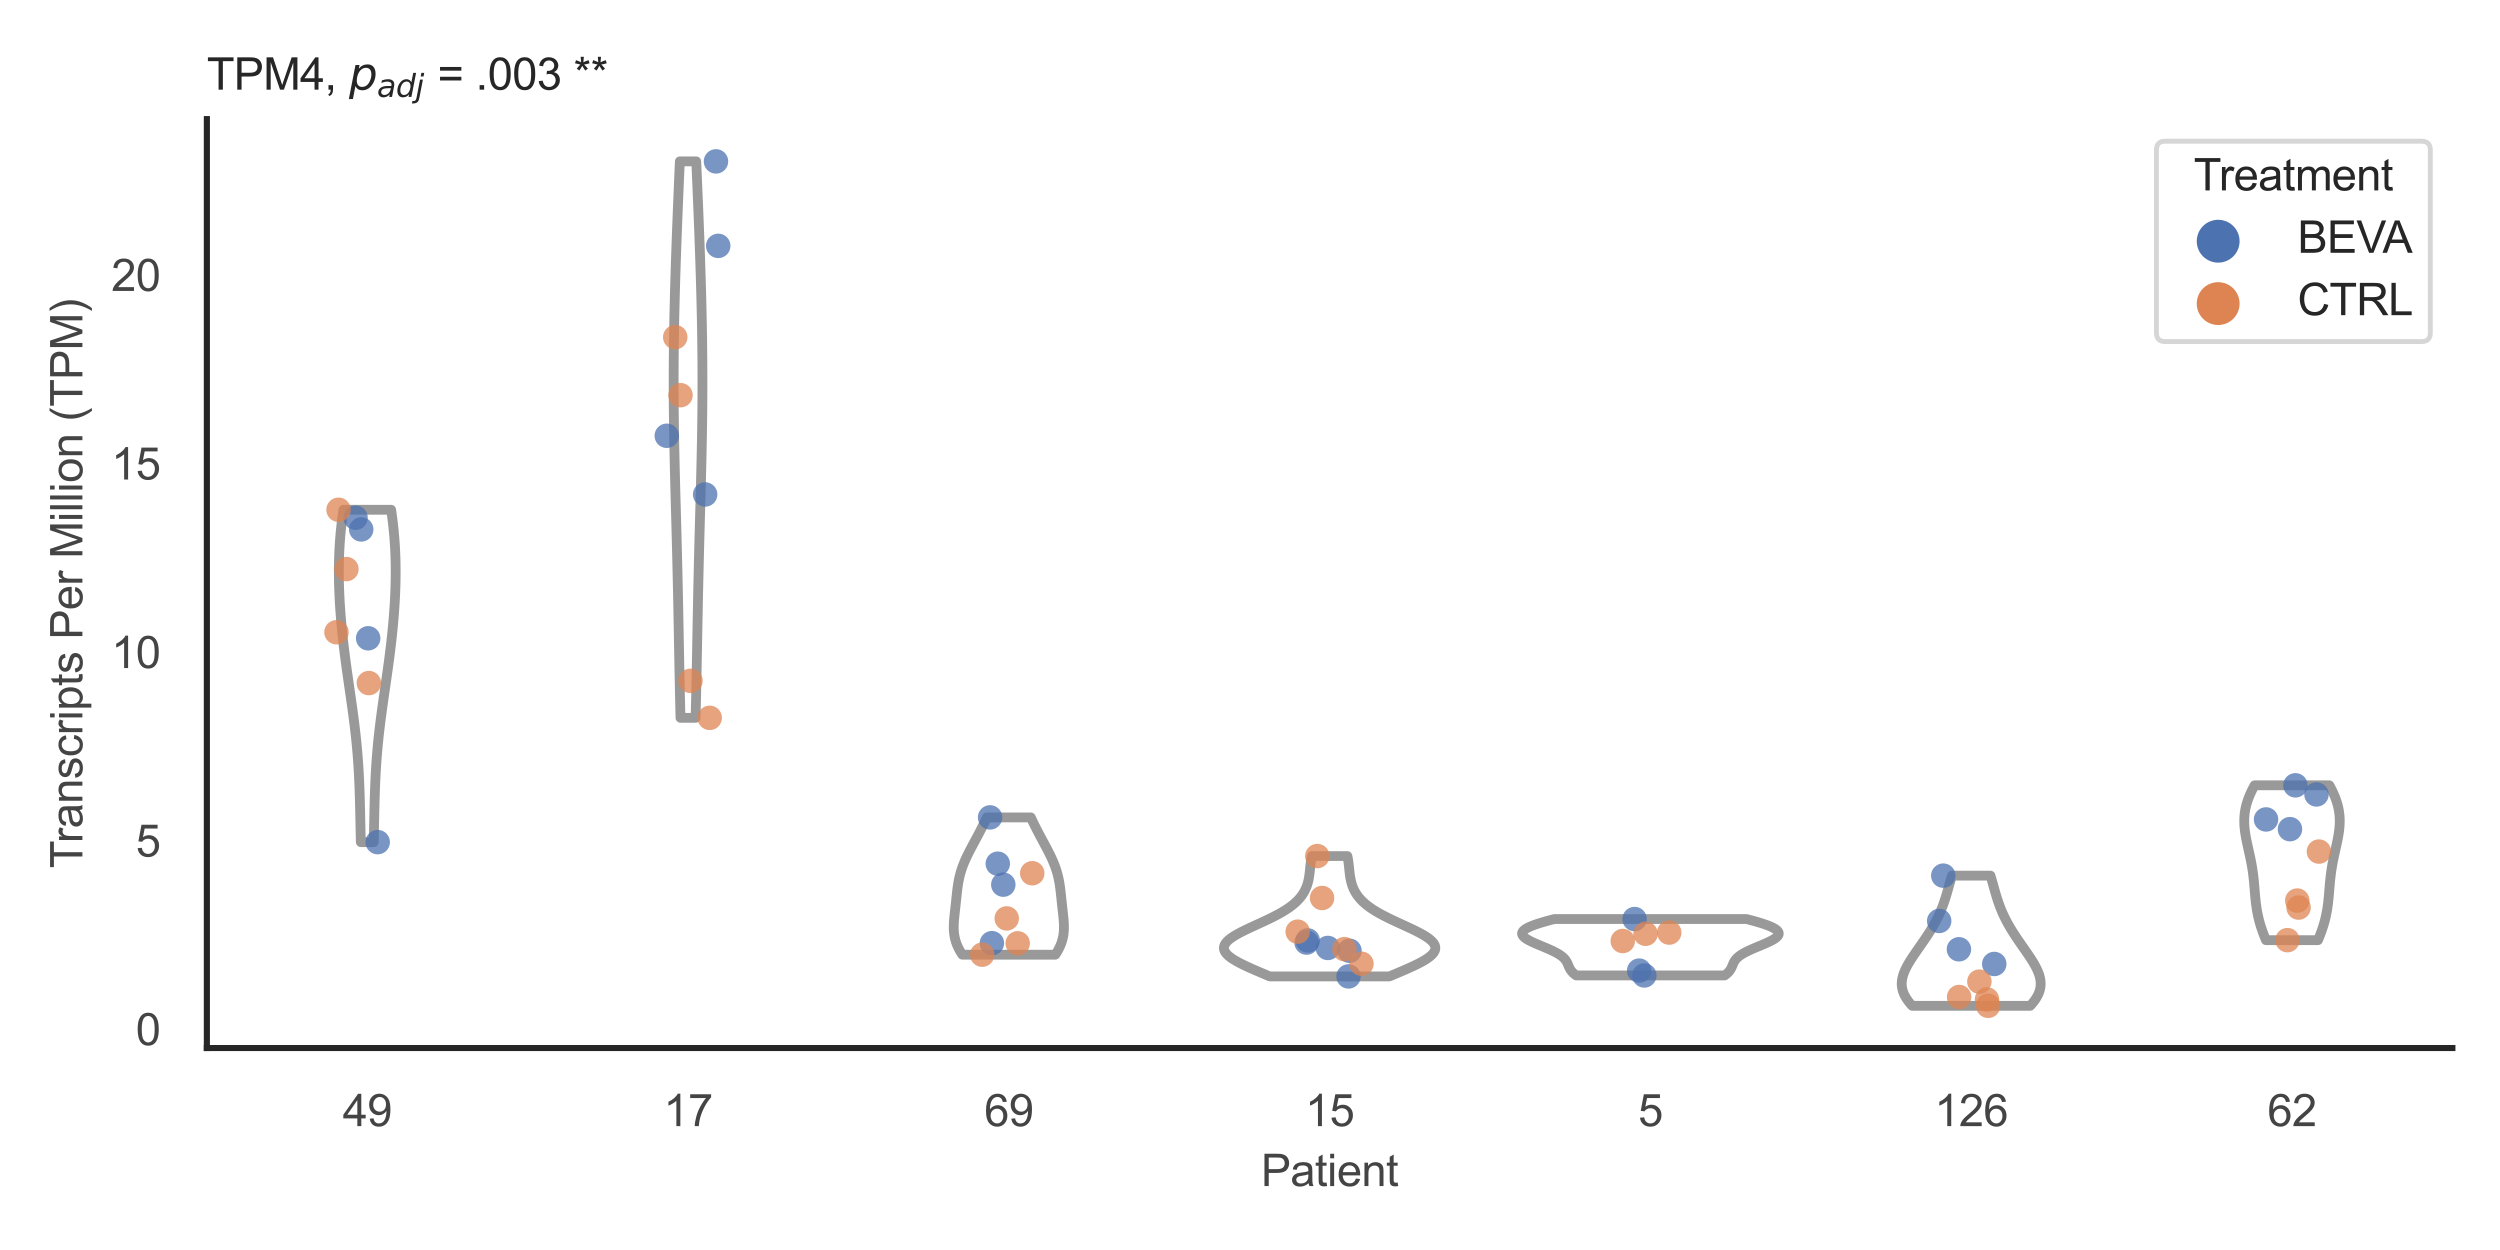<?xml version="1.0" encoding="utf-8" standalone="no"?>
<!DOCTYPE svg PUBLIC "-//W3C//DTD SVG 1.1//EN"
  "http://www.w3.org/Graphics/SVG/1.1/DTD/svg11.dtd">
<svg xmlns:xlink="http://www.w3.org/1999/xlink" width="510.236pt" height="255.118pt" viewBox="0 0 510.236 255.118" xmlns="http://www.w3.org/2000/svg" version="1.1">
 <defs>
  <style type="text/css">*{stroke-linejoin: round; stroke-linecap: butt}</style>
 </defs>
 <g id="figure_1">
  <g id="patch_1">
   <path d="M 0 255.118 
L 510.236 255.118 
L 510.236 0 
L 0 0 
z
" style="fill: #ffffff"/>
  </g>
  <g id="axes_1">
   <g id="patch_2">
    <path d="M 42.22 213.898 
L 500.516 213.898 
L 500.516 24.32 
L 42.22 24.32 
z
" style="fill: #ffffff"/>
   </g>
   <g id="matplotlib.axis_1">
    <g id="xtick_1">
     <g id="text_1">
      <!-- 49 -->
      <g style="fill: #444444" transform="translate(69.951 229.84)scale(0.09 -0.09)">
       <defs>
        <path id="ArialMT-34" d="M 2069 0 
L 2069 1097 
L 81 1097 
L 81 1613 
L 2172 4581 
L 2631 4581 
L 2631 1613 
L 3250 1613 
L 3250 1097 
L 2631 1097 
L 2631 0 
L 2069 0 
z
M 2069 1613 
L 2069 3678 
L 634 1613 
L 2069 1613 
z
" transform="scale(0.016)"/>
        <path id="ArialMT-39" d="M 350 1059 
L 891 1109 
Q 959 728 1153 556 
Q 1347 384 1650 384 
Q 1909 384 2104 503 
Q 2300 622 2425 820 
Q 2550 1019 2634 1356 
Q 2719 1694 2719 2044 
Q 2719 2081 2716 2156 
Q 2547 1888 2255 1720 
Q 1963 1553 1622 1553 
Q 1053 1553 659 1965 
Q 266 2378 266 3053 
Q 266 3750 677 4175 
Q 1088 4600 1706 4600 
Q 2153 4600 2523 4359 
Q 2894 4119 3086 3673 
Q 3278 3228 3278 2384 
Q 3278 1506 3087 986 
Q 2897 466 2520 194 
Q 2144 -78 1638 -78 
Q 1100 -78 759 220 
Q 419 519 350 1059 
z
M 2653 3081 
Q 2653 3566 2395 3850 
Q 2138 4134 1775 4134 
Q 1400 4134 1122 3828 
Q 844 3522 844 3034 
Q 844 2597 1108 2323 
Q 1372 2050 1759 2050 
Q 2150 2050 2401 2323 
Q 2653 2597 2653 3081 
z
" transform="scale(0.016)"/>
       </defs>
       <use xlink:href="#ArialMT-34"/>
       <use xlink:href="#ArialMT-39" x="55.615"/>
      </g>
     </g>
    </g>
    <g id="xtick_2">
     <g id="text_2">
      <!-- 17 -->
      <g style="fill: #444444" transform="translate(135.421 229.84)scale(0.09 -0.09)">
       <defs>
        <path id="ArialMT-31" d="M 2384 0 
L 1822 0 
L 1822 3584 
Q 1619 3391 1289 3197 
Q 959 3003 697 2906 
L 697 3450 
Q 1169 3672 1522 3987 
Q 1875 4303 2022 4600 
L 2384 4600 
L 2384 0 
z
" transform="scale(0.016)"/>
        <path id="ArialMT-37" d="M 303 3981 
L 303 4522 
L 3269 4522 
L 3269 4084 
Q 2831 3619 2401 2847 
Q 1972 2075 1738 1259 
Q 1569 684 1522 0 
L 944 0 
Q 953 541 1156 1306 
Q 1359 2072 1739 2783 
Q 2119 3494 2547 3981 
L 303 3981 
z
" transform="scale(0.016)"/>
       </defs>
       <use xlink:href="#ArialMT-31"/>
       <use xlink:href="#ArialMT-37" x="55.615"/>
      </g>
     </g>
    </g>
    <g id="xtick_3">
     <g id="text_3">
      <!-- 69 -->
      <g style="fill: #444444" transform="translate(200.892 229.84)scale(0.09 -0.09)">
       <defs>
        <path id="ArialMT-36" d="M 3184 3459 
L 2625 3416 
Q 2550 3747 2413 3897 
Q 2184 4138 1850 4138 
Q 1581 4138 1378 3988 
Q 1113 3794 959 3422 
Q 806 3050 800 2363 
Q 1003 2672 1297 2822 
Q 1591 2972 1913 2972 
Q 2475 2972 2870 2558 
Q 3266 2144 3266 1488 
Q 3266 1056 3080 686 
Q 2894 316 2569 119 
Q 2244 -78 1831 -78 
Q 1128 -78 684 439 
Q 241 956 241 2144 
Q 241 3472 731 4075 
Q 1159 4600 1884 4600 
Q 2425 4600 2770 4297 
Q 3116 3994 3184 3459 
z
M 888 1484 
Q 888 1194 1011 928 
Q 1134 663 1356 523 
Q 1578 384 1822 384 
Q 2178 384 2434 671 
Q 2691 959 2691 1453 
Q 2691 1928 2437 2201 
Q 2184 2475 1800 2475 
Q 1419 2475 1153 2201 
Q 888 1928 888 1484 
z
" transform="scale(0.016)"/>
       </defs>
       <use xlink:href="#ArialMT-36"/>
       <use xlink:href="#ArialMT-39" x="55.615"/>
      </g>
     </g>
    </g>
    <g id="xtick_4">
     <g id="text_4">
      <!-- 15 -->
      <g style="fill: #444444" transform="translate(266.363 229.84)scale(0.09 -0.09)">
       <defs>
        <path id="ArialMT-35" d="M 266 1200 
L 856 1250 
Q 922 819 1161 601 
Q 1400 384 1738 384 
Q 2144 384 2425 690 
Q 2706 997 2706 1503 
Q 2706 1984 2436 2262 
Q 2166 2541 1728 2541 
Q 1456 2541 1237 2417 
Q 1019 2294 894 2097 
L 366 2166 
L 809 4519 
L 3088 4519 
L 3088 3981 
L 1259 3981 
L 1013 2750 
Q 1425 3038 1878 3038 
Q 2478 3038 2890 2622 
Q 3303 2206 3303 1553 
Q 3303 931 2941 478 
Q 2500 -78 1738 -78 
Q 1113 -78 717 272 
Q 322 622 266 1200 
z
" transform="scale(0.016)"/>
       </defs>
       <use xlink:href="#ArialMT-31"/>
       <use xlink:href="#ArialMT-35" x="55.615"/>
      </g>
     </g>
    </g>
    <g id="xtick_5">
     <g id="text_5">
      <!-- 5 -->
      <g style="fill: #444444" transform="translate(334.337 229.84)scale(0.09 -0.09)">
       <use xlink:href="#ArialMT-35"/>
      </g>
     </g>
    </g>
    <g id="xtick_6">
     <g id="text_6">
      <!-- 126 -->
      <g style="fill: #444444" transform="translate(394.803 229.84)scale(0.09 -0.09)">
       <defs>
        <path id="ArialMT-32" d="M 3222 541 
L 3222 0 
L 194 0 
Q 188 203 259 391 
Q 375 700 629 1000 
Q 884 1300 1366 1694 
Q 2113 2306 2375 2664 
Q 2638 3022 2638 3341 
Q 2638 3675 2398 3904 
Q 2159 4134 1775 4134 
Q 1369 4134 1125 3890 
Q 881 3647 878 3216 
L 300 3275 
Q 359 3922 746 4261 
Q 1134 4600 1788 4600 
Q 2447 4600 2831 4234 
Q 3216 3869 3216 3328 
Q 3216 3053 3103 2787 
Q 2991 2522 2730 2228 
Q 2469 1934 1863 1422 
Q 1356 997 1212 845 
Q 1069 694 975 541 
L 3222 541 
z
" transform="scale(0.016)"/>
       </defs>
       <use xlink:href="#ArialMT-31"/>
       <use xlink:href="#ArialMT-32" x="55.615"/>
       <use xlink:href="#ArialMT-36" x="111.23"/>
      </g>
     </g>
    </g>
    <g id="xtick_7">
     <g id="text_7">
      <!-- 62 -->
      <g style="fill: #444444" transform="translate(462.776 229.84)scale(0.09 -0.09)">
       <use xlink:href="#ArialMT-36"/>
       <use xlink:href="#ArialMT-32" x="55.615"/>
      </g>
     </g>
    </g>
    <g id="text_8">
     <!-- Patient -->
     <g style="fill: #444444" transform="translate(257.359 242.071)scale(0.09 -0.09)">
      <defs>
       <path id="ArialMT-50" d="M 494 0 
L 494 4581 
L 2222 4581 
Q 2678 4581 2919 4538 
Q 3256 4481 3484 4323 
Q 3713 4166 3852 3881 
Q 3991 3597 3991 3256 
Q 3991 2672 3619 2267 
Q 3247 1863 2275 1863 
L 1100 1863 
L 1100 0 
L 494 0 
z
M 1100 2403 
L 2284 2403 
Q 2872 2403 3119 2622 
Q 3366 2841 3366 3238 
Q 3366 3525 3220 3729 
Q 3075 3934 2838 4000 
Q 2684 4041 2272 4041 
L 1100 4041 
L 1100 2403 
z
" transform="scale(0.016)"/>
       <path id="ArialMT-61" d="M 2588 409 
Q 2275 144 1986 34 
Q 1697 -75 1366 -75 
Q 819 -75 525 192 
Q 231 459 231 875 
Q 231 1119 342 1320 
Q 453 1522 633 1644 
Q 813 1766 1038 1828 
Q 1203 1872 1538 1913 
Q 2219 1994 2541 2106 
Q 2544 2222 2544 2253 
Q 2544 2597 2384 2738 
Q 2169 2928 1744 2928 
Q 1347 2928 1158 2789 
Q 969 2650 878 2297 
L 328 2372 
Q 403 2725 575 2942 
Q 747 3159 1072 3276 
Q 1397 3394 1825 3394 
Q 2250 3394 2515 3294 
Q 2781 3194 2906 3042 
Q 3031 2891 3081 2659 
Q 3109 2516 3109 2141 
L 3109 1391 
Q 3109 606 3145 398 
Q 3181 191 3288 0 
L 2700 0 
Q 2613 175 2588 409 
z
M 2541 1666 
Q 2234 1541 1622 1453 
Q 1275 1403 1131 1340 
Q 988 1278 909 1158 
Q 831 1038 831 891 
Q 831 666 1001 516 
Q 1172 366 1500 366 
Q 1825 366 2078 508 
Q 2331 650 2450 897 
Q 2541 1088 2541 1459 
L 2541 1666 
z
" transform="scale(0.016)"/>
       <path id="ArialMT-74" d="M 1650 503 
L 1731 6 
Q 1494 -44 1306 -44 
Q 1000 -44 831 53 
Q 663 150 594 308 
Q 525 466 525 972 
L 525 2881 
L 113 2881 
L 113 3319 
L 525 3319 
L 525 4141 
L 1084 4478 
L 1084 3319 
L 1650 3319 
L 1650 2881 
L 1084 2881 
L 1084 941 
Q 1084 700 1114 631 
Q 1144 563 1211 522 
Q 1278 481 1403 481 
Q 1497 481 1650 503 
z
" transform="scale(0.016)"/>
       <path id="ArialMT-69" d="M 425 3934 
L 425 4581 
L 988 4581 
L 988 3934 
L 425 3934 
z
M 425 0 
L 425 3319 
L 988 3319 
L 988 0 
L 425 0 
z
" transform="scale(0.016)"/>
       <path id="ArialMT-65" d="M 2694 1069 
L 3275 997 
Q 3138 488 2766 206 
Q 2394 -75 1816 -75 
Q 1088 -75 661 373 
Q 234 822 234 1631 
Q 234 2469 665 2931 
Q 1097 3394 1784 3394 
Q 2450 3394 2872 2941 
Q 3294 2488 3294 1666 
Q 3294 1616 3291 1516 
L 816 1516 
Q 847 969 1125 678 
Q 1403 388 1819 388 
Q 2128 388 2347 550 
Q 2566 713 2694 1069 
z
M 847 1978 
L 2700 1978 
Q 2663 2397 2488 2606 
Q 2219 2931 1791 2931 
Q 1403 2931 1139 2672 
Q 875 2413 847 1978 
z
" transform="scale(0.016)"/>
       <path id="ArialMT-6e" d="M 422 0 
L 422 3319 
L 928 3319 
L 928 2847 
Q 1294 3394 1984 3394 
Q 2284 3394 2536 3286 
Q 2788 3178 2913 3003 
Q 3038 2828 3088 2588 
Q 3119 2431 3119 2041 
L 3119 0 
L 2556 0 
L 2556 2019 
Q 2556 2363 2490 2533 
Q 2425 2703 2258 2804 
Q 2091 2906 1866 2906 
Q 1506 2906 1245 2678 
Q 984 2450 984 1813 
L 984 0 
L 422 0 
z
" transform="scale(0.016)"/>
      </defs>
      <use xlink:href="#ArialMT-50"/>
      <use xlink:href="#ArialMT-61" x="66.699"/>
      <use xlink:href="#ArialMT-74" x="122.314"/>
      <use xlink:href="#ArialMT-69" x="150.098"/>
      <use xlink:href="#ArialMT-65" x="172.314"/>
      <use xlink:href="#ArialMT-6e" x="227.93"/>
      <use xlink:href="#ArialMT-74" x="283.545"/>
     </g>
    </g>
   </g>
   <g id="matplotlib.axis_2">
    <g id="ytick_1">
     <g id="text_9">
      <!-- 0 -->
      <g style="fill: #444444" transform="translate(27.715 213.31)scale(0.09 -0.09)">
       <defs>
        <path id="ArialMT-30" d="M 266 2259 
Q 266 3072 433 3567 
Q 600 4063 929 4331 
Q 1259 4600 1759 4600 
Q 2128 4600 2406 4451 
Q 2684 4303 2865 4023 
Q 3047 3744 3150 3342 
Q 3253 2941 3253 2259 
Q 3253 1453 3087 958 
Q 2922 463 2592 192 
Q 2263 -78 1759 -78 
Q 1097 -78 719 397 
Q 266 969 266 2259 
z
M 844 2259 
Q 844 1131 1108 757 
Q 1372 384 1759 384 
Q 2147 384 2411 759 
Q 2675 1134 2675 2259 
Q 2675 3391 2411 3762 
Q 2147 4134 1753 4134 
Q 1366 4134 1134 3806 
Q 844 3388 844 2259 
z
" transform="scale(0.016)"/>
       </defs>
       <use xlink:href="#ArialMT-30"/>
      </g>
     </g>
    </g>
    <g id="ytick_2">
     <g id="text_10">
      <!-- 5 -->
      <g style="fill: #444444" transform="translate(27.715 174.829)scale(0.09 -0.09)">
       <use xlink:href="#ArialMT-35"/>
      </g>
     </g>
    </g>
    <g id="ytick_3">
     <g id="text_11">
      <!-- 10 -->
      <g style="fill: #444444" transform="translate(22.71 136.347)scale(0.09 -0.09)">
       <use xlink:href="#ArialMT-31"/>
       <use xlink:href="#ArialMT-30" x="55.615"/>
      </g>
     </g>
    </g>
    <g id="ytick_4">
     <g id="text_12">
      <!-- 15 -->
      <g style="fill: #444444" transform="translate(22.71 97.865)scale(0.09 -0.09)">
       <use xlink:href="#ArialMT-31"/>
       <use xlink:href="#ArialMT-35" x="55.615"/>
      </g>
     </g>
    </g>
    <g id="ytick_5">
     <g id="text_13">
      <!-- 20 -->
      <g style="fill: #444444" transform="translate(22.71 59.384)scale(0.09 -0.09)">
       <use xlink:href="#ArialMT-32"/>
       <use xlink:href="#ArialMT-30" x="55.615"/>
      </g>
     </g>
    </g>
    <g id="text_14">
     <!-- Transcripts Per Million (TPM) -->
     <g style="fill: #444444" transform="translate(16.816 177.194)rotate(-90)scale(0.09 -0.09)">
      <defs>
       <path id="ArialMT-54" d="M 1659 0 
L 1659 4041 
L 150 4041 
L 150 4581 
L 3781 4581 
L 3781 4041 
L 2266 4041 
L 2266 0 
L 1659 0 
z
" transform="scale(0.016)"/>
       <path id="ArialMT-72" d="M 416 0 
L 416 3319 
L 922 3319 
L 922 2816 
Q 1116 3169 1280 3281 
Q 1444 3394 1641 3394 
Q 1925 3394 2219 3213 
L 2025 2691 
Q 1819 2813 1613 2813 
Q 1428 2813 1281 2702 
Q 1134 2591 1072 2394 
Q 978 2094 978 1738 
L 978 0 
L 416 0 
z
" transform="scale(0.016)"/>
       <path id="ArialMT-73" d="M 197 991 
L 753 1078 
Q 800 744 1014 566 
Q 1228 388 1613 388 
Q 2000 388 2187 545 
Q 2375 703 2375 916 
Q 2375 1106 2209 1216 
Q 2094 1291 1634 1406 
Q 1016 1563 777 1677 
Q 538 1791 414 1992 
Q 291 2194 291 2438 
Q 291 2659 392 2848 
Q 494 3038 669 3163 
Q 800 3259 1026 3326 
Q 1253 3394 1513 3394 
Q 1903 3394 2198 3281 
Q 2494 3169 2634 2976 
Q 2775 2784 2828 2463 
L 2278 2388 
Q 2241 2644 2061 2787 
Q 1881 2931 1553 2931 
Q 1166 2931 1000 2803 
Q 834 2675 834 2503 
Q 834 2394 903 2306 
Q 972 2216 1119 2156 
Q 1203 2125 1616 2013 
Q 2213 1853 2448 1751 
Q 2684 1650 2818 1456 
Q 2953 1263 2953 975 
Q 2953 694 2789 445 
Q 2625 197 2315 61 
Q 2006 -75 1616 -75 
Q 969 -75 630 194 
Q 291 463 197 991 
z
" transform="scale(0.016)"/>
       <path id="ArialMT-63" d="M 2588 1216 
L 3141 1144 
Q 3050 572 2676 248 
Q 2303 -75 1759 -75 
Q 1078 -75 664 370 
Q 250 816 250 1647 
Q 250 2184 428 2587 
Q 606 2991 970 3192 
Q 1334 3394 1763 3394 
Q 2303 3394 2647 3120 
Q 2991 2847 3088 2344 
L 2541 2259 
Q 2463 2594 2264 2762 
Q 2066 2931 1784 2931 
Q 1359 2931 1093 2626 
Q 828 2322 828 1663 
Q 828 994 1084 691 
Q 1341 388 1753 388 
Q 2084 388 2306 591 
Q 2528 794 2588 1216 
z
" transform="scale(0.016)"/>
       <path id="ArialMT-70" d="M 422 -1272 
L 422 3319 
L 934 3319 
L 934 2888 
Q 1116 3141 1344 3267 
Q 1572 3394 1897 3394 
Q 2322 3394 2647 3175 
Q 2972 2956 3137 2557 
Q 3303 2159 3303 1684 
Q 3303 1175 3120 767 
Q 2938 359 2589 142 
Q 2241 -75 1856 -75 
Q 1575 -75 1351 44 
Q 1128 163 984 344 
L 984 -1272 
L 422 -1272 
z
M 931 1641 
Q 931 1000 1190 694 
Q 1450 388 1819 388 
Q 2194 388 2461 705 
Q 2728 1022 2728 1688 
Q 2728 2322 2467 2637 
Q 2206 2953 1844 2953 
Q 1484 2953 1207 2617 
Q 931 2281 931 1641 
z
" transform="scale(0.016)"/>
       <path id="ArialMT-20" transform="scale(0.016)"/>
       <path id="ArialMT-4d" d="M 475 0 
L 475 4581 
L 1388 4581 
L 2472 1338 
Q 2622 884 2691 659 
Q 2769 909 2934 1394 
L 4031 4581 
L 4847 4581 
L 4847 0 
L 4263 0 
L 4263 3834 
L 2931 0 
L 2384 0 
L 1059 3900 
L 1059 0 
L 475 0 
z
" transform="scale(0.016)"/>
       <path id="ArialMT-6c" d="M 409 0 
L 409 4581 
L 972 4581 
L 972 0 
L 409 0 
z
" transform="scale(0.016)"/>
       <path id="ArialMT-6f" d="M 213 1659 
Q 213 2581 725 3025 
Q 1153 3394 1769 3394 
Q 2453 3394 2887 2945 
Q 3322 2497 3322 1706 
Q 3322 1066 3130 698 
Q 2938 331 2570 128 
Q 2203 -75 1769 -75 
Q 1072 -75 642 372 
Q 213 819 213 1659 
z
M 791 1659 
Q 791 1022 1069 705 
Q 1347 388 1769 388 
Q 2188 388 2466 706 
Q 2744 1025 2744 1678 
Q 2744 2294 2464 2611 
Q 2184 2928 1769 2928 
Q 1347 2928 1069 2612 
Q 791 2297 791 1659 
z
" transform="scale(0.016)"/>
       <path id="ArialMT-28" d="M 1497 -1347 
Q 1031 -759 709 28 
Q 388 816 388 1659 
Q 388 2403 628 3084 
Q 909 3875 1497 4659 
L 1900 4659 
Q 1522 4009 1400 3731 
Q 1209 3300 1100 2831 
Q 966 2247 966 1656 
Q 966 153 1900 -1347 
L 1497 -1347 
z
" transform="scale(0.016)"/>
       <path id="ArialMT-29" d="M 791 -1347 
L 388 -1347 
Q 1322 153 1322 1656 
Q 1322 2244 1188 2822 
Q 1081 3291 891 3722 
Q 769 4003 388 4659 
L 791 4659 
Q 1378 3875 1659 3084 
Q 1900 2403 1900 1659 
Q 1900 816 1576 28 
Q 1253 -759 791 -1347 
z
" transform="scale(0.016)"/>
      </defs>
      <use xlink:href="#ArialMT-54"/>
      <use xlink:href="#ArialMT-72" x="57.334"/>
      <use xlink:href="#ArialMT-61" x="90.635"/>
      <use xlink:href="#ArialMT-6e" x="146.25"/>
      <use xlink:href="#ArialMT-73" x="201.865"/>
      <use xlink:href="#ArialMT-63" x="251.865"/>
      <use xlink:href="#ArialMT-72" x="301.865"/>
      <use xlink:href="#ArialMT-69" x="335.166"/>
      <use xlink:href="#ArialMT-70" x="357.383"/>
      <use xlink:href="#ArialMT-74" x="412.998"/>
      <use xlink:href="#ArialMT-73" x="440.781"/>
      <use xlink:href="#ArialMT-20" x="490.781"/>
      <use xlink:href="#ArialMT-50" x="518.564"/>
      <use xlink:href="#ArialMT-65" x="585.264"/>
      <use xlink:href="#ArialMT-72" x="640.879"/>
      <use xlink:href="#ArialMT-20" x="674.18"/>
      <use xlink:href="#ArialMT-4d" x="701.963"/>
      <use xlink:href="#ArialMT-69" x="785.264"/>
      <use xlink:href="#ArialMT-6c" x="807.48"/>
      <use xlink:href="#ArialMT-6c" x="829.697"/>
      <use xlink:href="#ArialMT-69" x="851.914"/>
      <use xlink:href="#ArialMT-6f" x="874.131"/>
      <use xlink:href="#ArialMT-6e" x="929.746"/>
      <use xlink:href="#ArialMT-20" x="985.361"/>
      <use xlink:href="#ArialMT-28" x="1013.145"/>
      <use xlink:href="#ArialMT-54" x="1046.445"/>
      <use xlink:href="#ArialMT-50" x="1107.529"/>
      <use xlink:href="#ArialMT-4d" x="1174.229"/>
      <use xlink:href="#ArialMT-29" x="1257.529"/>
     </g>
    </g>
   </g>
   <g id="PolyCollection_1">
    <defs>
     <path id="m80b8c81a97" d="M 76.271 -83.243 
L 73.64 -83.243 
L 73.623 -83.929 
L 73.608 -84.614 
L 73.592 -85.299 
L 73.578 -85.984 
L 73.563 -86.669 
L 73.549 -87.354 
L 73.535 -88.04 
L 73.52 -88.725 
L 73.505 -89.41 
L 73.49 -90.095 
L 73.473 -90.78 
L 73.456 -91.465 
L 73.437 -92.151 
L 73.416 -92.836 
L 73.394 -93.521 
L 73.37 -94.206 
L 73.343 -94.891 
L 73.314 -95.577 
L 73.283 -96.262 
L 73.248 -96.947 
L 73.211 -97.632 
L 73.17 -98.317 
L 73.127 -99.002 
L 73.08 -99.688 
L 73.03 -100.373 
L 72.976 -101.058 
L 72.919 -101.743 
L 72.858 -102.428 
L 72.794 -103.113 
L 72.727 -103.799 
L 72.656 -104.484 
L 72.582 -105.169 
L 72.505 -105.854 
L 72.424 -106.539 
L 72.342 -107.225 
L 72.256 -107.91 
L 72.168 -108.595 
L 72.078 -109.28 
L 71.985 -109.965 
L 71.891 -110.65 
L 71.796 -111.336 
L 71.699 -112.021 
L 71.602 -112.706 
L 71.503 -113.391 
L 71.404 -114.076 
L 71.305 -114.761 
L 71.206 -115.447 
L 71.107 -116.132 
L 71.009 -116.817 
L 70.912 -117.502 
L 70.815 -118.187 
L 70.72 -118.873 
L 70.626 -119.558 
L 70.534 -120.243 
L 70.444 -120.928 
L 70.356 -121.613 
L 70.27 -122.298 
L 70.187 -122.984 
L 70.106 -123.669 
L 70.027 -124.354 
L 69.951 -125.039 
L 69.878 -125.724 
L 69.808 -126.409 
L 69.741 -127.095 
L 69.677 -127.78 
L 69.616 -128.465 
L 69.559 -129.15 
L 69.505 -129.835 
L 69.454 -130.52 
L 69.407 -131.206 
L 69.364 -131.891 
L 69.325 -132.576 
L 69.289 -133.261 
L 69.257 -133.946 
L 69.23 -134.632 
L 69.206 -135.317 
L 69.187 -136.002 
L 69.173 -136.687 
L 69.163 -137.372 
L 69.158 -138.057 
L 69.157 -138.743 
L 69.162 -139.428 
L 69.172 -140.113 
L 69.187 -140.798 
L 69.207 -141.483 
L 69.233 -142.168 
L 69.265 -142.854 
L 69.302 -143.539 
L 69.344 -144.224 
L 69.393 -144.909 
L 69.447 -145.594 
L 69.507 -146.28 
L 69.572 -146.965 
L 69.643 -147.65 
L 69.72 -148.335 
L 69.802 -149.02 
L 69.89 -149.705 
L 69.982 -150.391 
L 70.08 -151.076 
L 79.831 -151.076 
L 79.831 -151.076 
L 79.929 -150.391 
L 80.021 -149.705 
L 80.109 -149.02 
L 80.191 -148.335 
L 80.268 -147.65 
L 80.339 -146.965 
L 80.404 -146.28 
L 80.464 -145.594 
L 80.518 -144.909 
L 80.567 -144.224 
L 80.609 -143.539 
L 80.646 -142.854 
L 80.678 -142.168 
L 80.703 -141.483 
L 80.724 -140.798 
L 80.739 -140.113 
L 80.749 -139.428 
L 80.753 -138.743 
L 80.753 -138.057 
L 80.748 -137.372 
L 80.738 -136.687 
L 80.723 -136.002 
L 80.704 -135.317 
L 80.681 -134.632 
L 80.654 -133.946 
L 80.622 -133.261 
L 80.586 -132.576 
L 80.547 -131.891 
L 80.503 -131.206 
L 80.456 -130.52 
L 80.406 -129.835 
L 80.352 -129.15 
L 80.294 -128.465 
L 80.234 -127.78 
L 80.17 -127.095 
L 80.103 -126.409 
L 80.033 -125.724 
L 79.96 -125.039 
L 79.884 -124.354 
L 79.805 -123.669 
L 79.724 -122.984 
L 79.641 -122.298 
L 79.555 -121.613 
L 79.467 -120.928 
L 79.376 -120.243 
L 79.284 -119.558 
L 79.191 -118.873 
L 79.096 -118.187 
L 78.999 -117.502 
L 78.902 -116.817 
L 78.804 -116.132 
L 78.705 -115.447 
L 78.606 -114.761 
L 78.507 -114.076 
L 78.408 -113.391 
L 78.309 -112.706 
L 78.212 -112.021 
L 78.115 -111.336 
L 78.019 -110.65 
L 77.925 -109.965 
L 77.833 -109.28 
L 77.743 -108.595 
L 77.655 -107.91 
L 77.569 -107.225 
L 77.486 -106.539 
L 77.406 -105.854 
L 77.329 -105.169 
L 77.255 -104.484 
L 77.184 -103.799 
L 77.117 -103.113 
L 77.053 -102.428 
L 76.992 -101.743 
L 76.935 -101.058 
L 76.881 -100.373 
L 76.831 -99.688 
L 76.784 -99.002 
L 76.74 -98.317 
L 76.7 -97.632 
L 76.663 -96.947 
L 76.628 -96.262 
L 76.597 -95.577 
L 76.568 -94.891 
L 76.541 -94.206 
L 76.517 -93.521 
L 76.495 -92.836 
L 76.474 -92.151 
L 76.455 -91.465 
L 76.438 -90.78 
L 76.421 -90.095 
L 76.406 -89.41 
L 76.391 -88.725 
L 76.376 -88.04 
L 76.362 -87.354 
L 76.348 -86.669 
L 76.333 -85.984 
L 76.319 -85.299 
L 76.303 -84.614 
L 76.288 -83.929 
L 76.271 -83.243 
z
" style="stroke: #999999; stroke-width: 2"/>
    </defs>
    <g clip-path="url(#p9d83928401)">
     <use xlink:href="#m80b8c81a97" x="0" y="255.118" style="fill: #ffffff; stroke: #999999; stroke-width: 2"/>
    </g>
   </g>
   <g id="PolyCollection_2">
    <defs>
     <path id="m183220dada" d="M 141.968 -108.609 
L 138.885 -108.609 
L 138.856 -109.756 
L 138.828 -110.904 
L 138.801 -112.051 
L 138.775 -113.198 
L 138.75 -114.345 
L 138.726 -115.492 
L 138.702 -116.639 
L 138.679 -117.787 
L 138.657 -118.934 
L 138.635 -120.081 
L 138.613 -121.228 
L 138.592 -122.375 
L 138.57 -123.523 
L 138.549 -124.67 
L 138.528 -125.817 
L 138.507 -126.964 
L 138.485 -128.111 
L 138.464 -129.259 
L 138.442 -130.406 
L 138.419 -131.553 
L 138.396 -132.7 
L 138.372 -133.847 
L 138.348 -134.995 
L 138.323 -136.142 
L 138.297 -137.289 
L 138.271 -138.436 
L 138.244 -139.583 
L 138.216 -140.73 
L 138.188 -141.878 
L 138.159 -143.025 
L 138.13 -144.172 
L 138.099 -145.319 
L 138.069 -146.466 
L 138.038 -147.614 
L 138.007 -148.761 
L 137.976 -149.908 
L 137.944 -151.055 
L 137.913 -152.202 
L 137.882 -153.35 
L 137.851 -154.497 
L 137.82 -155.644 
L 137.791 -156.791 
L 137.762 -157.938 
L 137.733 -159.085 
L 137.706 -160.233 
L 137.68 -161.38 
L 137.655 -162.527 
L 137.631 -163.674 
L 137.609 -164.821 
L 137.589 -165.969 
L 137.57 -167.116 
L 137.553 -168.263 
L 137.538 -169.41 
L 137.525 -170.557 
L 137.513 -171.705 
L 137.504 -172.852 
L 137.497 -173.999 
L 137.492 -175.146 
L 137.489 -176.293 
L 137.489 -177.441 
L 137.49 -178.588 
L 137.494 -179.735 
L 137.5 -180.882 
L 137.508 -182.029 
L 137.518 -183.176 
L 137.531 -184.324 
L 137.545 -185.471 
L 137.561 -186.618 
L 137.58 -187.765 
L 137.6 -188.912 
L 137.622 -190.06 
L 137.646 -191.207 
L 137.672 -192.354 
L 137.699 -193.501 
L 137.728 -194.648 
L 137.759 -195.796 
L 137.791 -196.943 
L 137.824 -198.09 
L 137.859 -199.237 
L 137.895 -200.384 
L 137.932 -201.532 
L 137.971 -202.679 
L 138.011 -203.826 
L 138.051 -204.973 
L 138.093 -206.12 
L 138.136 -207.267 
L 138.18 -208.415 
L 138.224 -209.562 
L 138.269 -210.709 
L 138.315 -211.856 
L 138.362 -213.003 
L 138.409 -214.151 
L 138.457 -215.298 
L 138.505 -216.445 
L 138.554 -217.592 
L 138.603 -218.739 
L 138.652 -219.887 
L 138.702 -221.034 
L 138.752 -222.181 
L 142.101 -222.181 
L 142.101 -222.181 
L 142.151 -221.034 
L 142.2 -219.887 
L 142.25 -218.739 
L 142.299 -217.592 
L 142.348 -216.445 
L 142.396 -215.298 
L 142.444 -214.151 
L 142.491 -213.003 
L 142.537 -211.856 
L 142.583 -210.709 
L 142.629 -209.562 
L 142.673 -208.415 
L 142.717 -207.267 
L 142.759 -206.12 
L 142.801 -204.973 
L 142.842 -203.826 
L 142.882 -202.679 
L 142.92 -201.532 
L 142.958 -200.384 
L 142.994 -199.237 
L 143.029 -198.09 
L 143.062 -196.943 
L 143.094 -195.796 
L 143.125 -194.648 
L 143.154 -193.501 
L 143.181 -192.354 
L 143.207 -191.207 
L 143.231 -190.06 
L 143.253 -188.912 
L 143.273 -187.765 
L 143.291 -186.618 
L 143.308 -185.471 
L 143.322 -184.324 
L 143.334 -183.176 
L 143.345 -182.029 
L 143.353 -180.882 
L 143.359 -179.735 
L 143.362 -178.588 
L 143.364 -177.441 
L 143.363 -176.293 
L 143.36 -175.146 
L 143.356 -173.999 
L 143.348 -172.852 
L 143.339 -171.705 
L 143.328 -170.557 
L 143.315 -169.41 
L 143.3 -168.263 
L 143.283 -167.116 
L 143.264 -165.969 
L 143.243 -164.821 
L 143.221 -163.674 
L 143.198 -162.527 
L 143.173 -161.38 
L 143.147 -160.233 
L 143.119 -159.085 
L 143.091 -157.938 
L 143.062 -156.791 
L 143.032 -155.644 
L 143.002 -154.497 
L 142.971 -153.35 
L 142.94 -152.202 
L 142.909 -151.055 
L 142.877 -149.908 
L 142.846 -148.761 
L 142.815 -147.614 
L 142.784 -146.466 
L 142.753 -145.319 
L 142.723 -144.172 
L 142.694 -143.025 
L 142.665 -141.878 
L 142.636 -140.73 
L 142.609 -139.583 
L 142.582 -138.436 
L 142.555 -137.289 
L 142.53 -136.142 
L 142.505 -134.995 
L 142.48 -133.847 
L 142.457 -132.7 
L 142.434 -131.553 
L 142.411 -130.406 
L 142.389 -129.259 
L 142.367 -128.111 
L 142.346 -126.964 
L 142.325 -125.817 
L 142.303 -124.67 
L 142.282 -123.523 
L 142.261 -122.375 
L 142.24 -121.228 
L 142.218 -120.081 
L 142.196 -118.934 
L 142.173 -117.787 
L 142.15 -116.639 
L 142.127 -115.492 
L 142.102 -114.345 
L 142.077 -113.198 
L 142.051 -112.051 
L 142.024 -110.904 
L 141.997 -109.756 
L 141.968 -108.609 
z
" style="stroke: #999999; stroke-width: 2"/>
    </defs>
    <g clip-path="url(#p9d83928401)">
     <use xlink:href="#m183220dada" x="0" y="255.118" style="fill: #ffffff; stroke: #999999; stroke-width: 2"/>
    </g>
   </g>
   <g id="PolyCollection_3">
    <defs>
     <path id="m8daaaabee0" d="M 215.392 -60.273 
L 196.403 -60.273 
L 196.219 -60.556 
L 196.045 -60.839 
L 195.881 -61.122 
L 195.727 -61.405 
L 195.584 -61.688 
L 195.452 -61.972 
L 195.33 -62.255 
L 195.219 -62.538 
L 195.119 -62.821 
L 195.03 -63.104 
L 194.951 -63.387 
L 194.882 -63.67 
L 194.823 -63.953 
L 194.774 -64.236 
L 194.734 -64.519 
L 194.702 -64.802 
L 194.679 -65.085 
L 194.663 -65.368 
L 194.654 -65.651 
L 194.651 -65.934 
L 194.655 -66.217 
L 194.664 -66.5 
L 194.677 -66.783 
L 194.695 -67.066 
L 194.716 -67.349 
L 194.74 -67.632 
L 194.766 -67.915 
L 194.794 -68.198 
L 194.824 -68.481 
L 194.855 -68.764 
L 194.886 -69.047 
L 194.918 -69.33 
L 194.95 -69.613 
L 194.982 -69.896 
L 195.013 -70.179 
L 195.044 -70.462 
L 195.075 -70.745 
L 195.105 -71.028 
L 195.135 -71.311 
L 195.165 -71.594 
L 195.194 -71.877 
L 195.224 -72.16 
L 195.254 -72.443 
L 195.284 -72.726 
L 195.316 -73.009 
L 195.348 -73.292 
L 195.383 -73.575 
L 195.419 -73.858 
L 195.457 -74.141 
L 195.498 -74.424 
L 195.542 -74.707 
L 195.589 -74.99 
L 195.64 -75.273 
L 195.695 -75.556 
L 195.754 -75.839 
L 195.817 -76.122 
L 195.885 -76.405 
L 195.958 -76.688 
L 196.036 -76.971 
L 196.119 -77.254 
L 196.207 -77.537 
L 196.3 -77.82 
L 196.399 -78.103 
L 196.502 -78.386 
L 196.61 -78.669 
L 196.723 -78.952 
L 196.841 -79.235 
L 196.963 -79.518 
L 197.09 -79.801 
L 197.22 -80.084 
L 197.354 -80.367 
L 197.491 -80.65 
L 197.631 -80.933 
L 197.774 -81.216 
L 197.919 -81.499 
L 198.066 -81.782 
L 198.215 -82.065 
L 198.365 -82.348 
L 198.516 -82.631 
L 198.667 -82.914 
L 198.819 -83.197 
L 198.972 -83.48 
L 199.124 -83.763 
L 199.275 -84.046 
L 199.426 -84.329 
L 199.577 -84.612 
L 199.726 -84.895 
L 199.874 -85.178 
L 200.022 -85.461 
L 200.167 -85.744 
L 200.312 -86.027 
L 200.455 -86.31 
L 200.596 -86.593 
L 200.736 -86.876 
L 200.875 -87.159 
L 201.012 -87.442 
L 201.148 -87.725 
L 201.282 -88.008 
L 201.414 -88.291 
L 210.38 -88.291 
L 210.38 -88.291 
L 210.513 -88.008 
L 210.647 -87.725 
L 210.782 -87.442 
L 210.92 -87.159 
L 211.058 -86.876 
L 211.198 -86.593 
L 211.34 -86.31 
L 211.483 -86.027 
L 211.627 -85.744 
L 211.773 -85.461 
L 211.92 -85.178 
L 212.068 -84.895 
L 212.218 -84.612 
L 212.368 -84.329 
L 212.519 -84.046 
L 212.671 -83.763 
L 212.823 -83.48 
L 212.975 -83.197 
L 213.127 -82.914 
L 213.279 -82.631 
L 213.43 -82.348 
L 213.58 -82.065 
L 213.729 -81.782 
L 213.876 -81.499 
L 214.021 -81.216 
L 214.163 -80.933 
L 214.304 -80.65 
L 214.441 -80.367 
L 214.575 -80.084 
L 214.705 -79.801 
L 214.831 -79.518 
L 214.953 -79.235 
L 215.071 -78.952 
L 215.184 -78.669 
L 215.292 -78.386 
L 215.396 -78.103 
L 215.494 -77.82 
L 215.587 -77.537 
L 215.675 -77.254 
L 215.758 -76.971 
L 215.836 -76.688 
L 215.909 -76.405 
L 215.977 -76.122 
L 216.041 -75.839 
L 216.1 -75.556 
L 216.154 -75.273 
L 216.205 -74.99 
L 216.252 -74.707 
L 216.296 -74.424 
L 216.337 -74.141 
L 216.376 -73.858 
L 216.412 -73.575 
L 216.446 -73.292 
L 216.479 -73.009 
L 216.51 -72.726 
L 216.541 -72.443 
L 216.57 -72.16 
L 216.6 -71.877 
L 216.63 -71.594 
L 216.659 -71.311 
L 216.689 -71.028 
L 216.719 -70.745 
L 216.75 -70.462 
L 216.781 -70.179 
L 216.813 -69.896 
L 216.844 -69.613 
L 216.876 -69.33 
L 216.908 -69.047 
L 216.94 -68.764 
L 216.97 -68.481 
L 217 -68.198 
L 217.028 -67.915 
L 217.055 -67.632 
L 217.079 -67.349 
L 217.1 -67.066 
L 217.117 -66.783 
L 217.131 -66.5 
L 217.14 -66.217 
L 217.143 -65.934 
L 217.141 -65.651 
L 217.132 -65.368 
L 217.116 -65.085 
L 217.092 -64.802 
L 217.061 -64.519 
L 217.021 -64.236 
L 216.971 -63.953 
L 216.912 -63.67 
L 216.844 -63.387 
L 216.765 -63.104 
L 216.675 -62.821 
L 216.575 -62.538 
L 216.464 -62.255 
L 216.343 -61.972 
L 216.21 -61.688 
L 216.067 -61.405 
L 215.914 -61.122 
L 215.75 -60.839 
L 215.575 -60.556 
L 215.392 -60.273 
z
" style="stroke: #999999; stroke-width: 2"/>
    </defs>
    <g clip-path="url(#p9d83928401)">
     <use xlink:href="#m8daaaabee0" x="0" y="255.118" style="fill: #ffffff; stroke: #999999; stroke-width: 2"/>
    </g>
   </g>
   <g id="PolyCollection_4">
    <defs>
     <path id="m02f6cd9172" d="M 283.592 -55.838 
L 259.144 -55.838 
L 258.562 -56.087 
L 257.977 -56.335 
L 257.392 -56.583 
L 256.81 -56.831 
L 256.233 -57.079 
L 255.664 -57.327 
L 255.105 -57.575 
L 254.56 -57.823 
L 254.031 -58.071 
L 253.521 -58.319 
L 253.032 -58.567 
L 252.569 -58.816 
L 252.132 -59.064 
L 251.726 -59.312 
L 251.353 -59.56 
L 251.015 -59.808 
L 250.715 -60.056 
L 250.454 -60.304 
L 250.235 -60.552 
L 250.058 -60.8 
L 249.925 -61.048 
L 249.838 -61.297 
L 249.796 -61.545 
L 249.801 -61.793 
L 249.851 -62.041 
L 249.947 -62.289 
L 250.088 -62.537 
L 250.273 -62.785 
L 250.5 -63.033 
L 250.767 -63.281 
L 251.073 -63.529 
L 251.416 -63.777 
L 251.792 -64.026 
L 252.199 -64.274 
L 252.634 -64.522 
L 253.093 -64.77 
L 253.575 -65.018 
L 254.074 -65.266 
L 254.589 -65.514 
L 255.115 -65.762 
L 255.649 -66.01 
L 256.188 -66.258 
L 256.73 -66.507 
L 257.27 -66.755 
L 257.807 -67.003 
L 258.337 -67.251 
L 258.858 -67.499 
L 259.369 -67.747 
L 259.866 -67.995 
L 260.35 -68.243 
L 260.817 -68.491 
L 261.267 -68.739 
L 261.698 -68.987 
L 262.111 -69.236 
L 262.505 -69.484 
L 262.879 -69.732 
L 263.233 -69.98 
L 263.568 -70.228 
L 263.883 -70.476 
L 264.18 -70.724 
L 264.457 -70.972 
L 264.717 -71.22 
L 264.959 -71.468 
L 265.184 -71.717 
L 265.393 -71.965 
L 265.587 -72.213 
L 265.767 -72.461 
L 265.932 -72.709 
L 266.085 -72.957 
L 266.225 -73.205 
L 266.353 -73.453 
L 266.471 -73.701 
L 266.578 -73.949 
L 266.675 -74.197 
L 266.764 -74.446 
L 266.844 -74.694 
L 266.916 -74.942 
L 266.981 -75.19 
L 267.039 -75.438 
L 267.091 -75.686 
L 267.137 -75.934 
L 267.179 -76.182 
L 267.216 -76.43 
L 267.25 -76.678 
L 267.28 -76.927 
L 267.309 -77.175 
L 267.335 -77.423 
L 267.361 -77.671 
L 267.386 -77.919 
L 267.411 -78.167 
L 267.437 -78.415 
L 267.465 -78.663 
L 267.495 -78.911 
L 267.527 -79.159 
L 267.563 -79.407 
L 267.603 -79.656 
L 267.646 -79.904 
L 267.695 -80.152 
L 267.748 -80.4 
L 274.989 -80.4 
L 274.989 -80.4 
L 275.042 -80.152 
L 275.09 -79.904 
L 275.133 -79.656 
L 275.173 -79.407 
L 275.209 -79.159 
L 275.241 -78.911 
L 275.271 -78.663 
L 275.299 -78.415 
L 275.325 -78.167 
L 275.351 -77.919 
L 275.376 -77.671 
L 275.401 -77.423 
L 275.428 -77.175 
L 275.456 -76.927 
L 275.486 -76.678 
L 275.52 -76.43 
L 275.557 -76.182 
L 275.599 -75.934 
L 275.646 -75.686 
L 275.698 -75.438 
L 275.756 -75.19 
L 275.821 -74.942 
L 275.893 -74.694 
L 275.973 -74.446 
L 276.061 -74.197 
L 276.158 -73.949 
L 276.266 -73.701 
L 276.383 -73.453 
L 276.511 -73.205 
L 276.652 -72.957 
L 276.804 -72.709 
L 276.97 -72.461 
L 277.149 -72.213 
L 277.343 -71.965 
L 277.552 -71.717 
L 277.777 -71.468 
L 278.02 -71.22 
L 278.279 -70.972 
L 278.557 -70.724 
L 278.853 -70.476 
L 279.168 -70.228 
L 279.503 -69.98 
L 279.857 -69.732 
L 280.231 -69.484 
L 280.625 -69.236 
L 281.038 -68.987 
L 281.47 -68.739 
L 281.92 -68.491 
L 282.387 -68.243 
L 282.87 -67.995 
L 283.367 -67.747 
L 283.878 -67.499 
L 284.399 -67.251 
L 284.93 -67.003 
L 285.466 -66.755 
L 286.006 -66.507 
L 286.548 -66.258 
L 287.087 -66.01 
L 287.622 -65.762 
L 288.148 -65.514 
L 288.662 -65.266 
L 289.162 -65.018 
L 289.643 -64.77 
L 290.102 -64.522 
L 290.537 -64.274 
L 290.944 -64.026 
L 291.32 -63.777 
L 291.663 -63.529 
L 291.969 -63.281 
L 292.237 -63.033 
L 292.463 -62.785 
L 292.648 -62.537 
L 292.789 -62.289 
L 292.885 -62.041 
L 292.935 -61.793 
L 292.94 -61.545 
L 292.898 -61.297 
L 292.811 -61.048 
L 292.678 -60.8 
L 292.502 -60.552 
L 292.282 -60.304 
L 292.021 -60.056 
L 291.721 -59.808 
L 291.383 -59.56 
L 291.01 -59.312 
L 290.604 -59.064 
L 290.168 -58.816 
L 289.704 -58.567 
L 289.216 -58.319 
L 288.705 -58.071 
L 288.176 -57.823 
L 287.631 -57.575 
L 287.072 -57.327 
L 286.503 -57.079 
L 285.926 -56.831 
L 285.344 -56.583 
L 284.759 -56.335 
L 284.174 -56.087 
L 283.592 -55.838 
z
" style="stroke: #999999; stroke-width: 2"/>
    </defs>
    <g clip-path="url(#p9d83928401)">
     <use xlink:href="#m02f6cd9172" x="0" y="255.118" style="fill: #ffffff; stroke: #999999; stroke-width: 2"/>
    </g>
   </g>
   <g id="PolyCollection_5">
    <defs>
     <path id="md1457d59f4" d="M 351.97 -56.034 
L 321.708 -56.034 
L 321.545 -56.15 
L 321.392 -56.266 
L 321.251 -56.383 
L 321.119 -56.499 
L 320.998 -56.615 
L 320.886 -56.731 
L 320.783 -56.848 
L 320.689 -56.964 
L 320.603 -57.08 
L 320.525 -57.197 
L 320.453 -57.313 
L 320.387 -57.429 
L 320.326 -57.545 
L 320.27 -57.662 
L 320.217 -57.778 
L 320.167 -57.894 
L 320.118 -58.01 
L 320.071 -58.127 
L 320.023 -58.243 
L 319.974 -58.359 
L 319.923 -58.476 
L 319.869 -58.592 
L 319.811 -58.708 
L 319.748 -58.824 
L 319.68 -58.941 
L 319.606 -59.057 
L 319.524 -59.173 
L 319.435 -59.289 
L 319.337 -59.406 
L 319.23 -59.522 
L 319.114 -59.638 
L 318.988 -59.755 
L 318.851 -59.871 
L 318.704 -59.987 
L 318.547 -60.103 
L 318.378 -60.22 
L 318.199 -60.336 
L 318.01 -60.452 
L 317.81 -60.568 
L 317.599 -60.685 
L 317.379 -60.801 
L 317.15 -60.917 
L 316.912 -61.034 
L 316.666 -61.15 
L 316.412 -61.266 
L 316.152 -61.382 
L 315.887 -61.499 
L 315.616 -61.615 
L 315.342 -61.731 
L 315.065 -61.847 
L 314.786 -61.964 
L 314.507 -62.08 
L 314.229 -62.196 
L 313.952 -62.313 
L 313.679 -62.429 
L 313.41 -62.545 
L 313.147 -62.661 
L 312.891 -62.778 
L 312.643 -62.894 
L 312.405 -63.01 
L 312.177 -63.126 
L 311.961 -63.243 
L 311.757 -63.359 
L 311.568 -63.475 
L 311.394 -63.592 
L 311.236 -63.708 
L 311.095 -63.824 
L 310.973 -63.94 
L 310.868 -64.057 
L 310.783 -64.173 
L 310.719 -64.289 
L 310.675 -64.406 
L 310.652 -64.522 
L 310.651 -64.638 
L 310.671 -64.754 
L 310.714 -64.871 
L 310.779 -64.987 
L 310.867 -65.103 
L 310.977 -65.219 
L 311.109 -65.336 
L 311.263 -65.452 
L 311.44 -65.568 
L 311.637 -65.685 
L 311.856 -65.801 
L 312.096 -65.917 
L 312.355 -66.033 
L 312.635 -66.15 
L 312.933 -66.266 
L 313.249 -66.382 
L 313.583 -66.498 
L 313.933 -66.615 
L 314.299 -66.731 
L 314.679 -66.847 
L 315.074 -66.964 
L 315.482 -67.08 
L 315.901 -67.196 
L 316.332 -67.312 
L 316.772 -67.429 
L 317.221 -67.545 
L 356.457 -67.545 
L 356.457 -67.545 
L 356.906 -67.429 
L 357.346 -67.312 
L 357.777 -67.196 
L 358.196 -67.08 
L 358.604 -66.964 
L 358.999 -66.847 
L 359.379 -66.731 
L 359.745 -66.615 
L 360.095 -66.498 
L 360.429 -66.382 
L 360.745 -66.266 
L 361.043 -66.15 
L 361.323 -66.033 
L 361.582 -65.917 
L 361.822 -65.801 
L 362.041 -65.685 
L 362.238 -65.568 
L 362.415 -65.452 
L 362.569 -65.336 
L 362.701 -65.219 
L 362.811 -65.103 
L 362.899 -64.987 
L 362.964 -64.871 
L 363.007 -64.754 
L 363.027 -64.638 
L 363.026 -64.522 
L 363.003 -64.406 
L 362.959 -64.289 
L 362.895 -64.173 
L 362.81 -64.057 
L 362.705 -63.94 
L 362.582 -63.824 
L 362.442 -63.708 
L 362.284 -63.592 
L 362.11 -63.475 
L 361.921 -63.359 
L 361.717 -63.243 
L 361.501 -63.126 
L 361.273 -63.01 
L 361.035 -62.894 
L 360.787 -62.778 
L 360.531 -62.661 
L 360.268 -62.545 
L 359.999 -62.429 
L 359.726 -62.313 
L 359.449 -62.196 
L 359.171 -62.08 
L 358.892 -61.964 
L 358.613 -61.847 
L 358.336 -61.731 
L 358.062 -61.615 
L 357.791 -61.499 
L 357.526 -61.382 
L 357.266 -61.266 
L 357.012 -61.15 
L 356.766 -61.034 
L 356.528 -60.917 
L 356.299 -60.801 
L 356.079 -60.685 
L 355.868 -60.568 
L 355.668 -60.452 
L 355.479 -60.336 
L 355.3 -60.22 
L 355.131 -60.103 
L 354.974 -59.987 
L 354.827 -59.871 
L 354.69 -59.755 
L 354.564 -59.638 
L 354.448 -59.522 
L 354.341 -59.406 
L 354.243 -59.289 
L 354.154 -59.173 
L 354.072 -59.057 
L 353.998 -58.941 
L 353.93 -58.824 
L 353.867 -58.708 
L 353.809 -58.592 
L 353.755 -58.476 
L 353.704 -58.359 
L 353.655 -58.243 
L 353.607 -58.127 
L 353.56 -58.01 
L 353.511 -57.894 
L 353.461 -57.778 
L 353.408 -57.662 
L 353.352 -57.545 
L 353.291 -57.429 
L 353.225 -57.313 
L 353.153 -57.197 
L 353.075 -57.08 
L 352.989 -56.964 
L 352.895 -56.848 
L 352.792 -56.731 
L 352.68 -56.615 
L 352.559 -56.499 
L 352.427 -56.383 
L 352.286 -56.266 
L 352.133 -56.15 
L 351.97 -56.034 
z
" style="stroke: #999999; stroke-width: 2"/>
    </defs>
    <g clip-path="url(#p9d83928401)">
     <use xlink:href="#md1457d59f4" x="0" y="255.118" style="fill: #ffffff; stroke: #999999; stroke-width: 2"/>
    </g>
   </g>
   <g id="PolyCollection_6">
    <defs>
     <path id="m008cbe4972" d="M 414.351 -49.837 
L 390.269 -49.837 
L 390.027 -50.106 
L 389.798 -50.374 
L 389.582 -50.642 
L 389.38 -50.911 
L 389.192 -51.179 
L 389.019 -51.447 
L 388.861 -51.716 
L 388.718 -51.984 
L 388.59 -52.252 
L 388.479 -52.521 
L 388.383 -52.789 
L 388.303 -53.057 
L 388.238 -53.326 
L 388.189 -53.594 
L 388.155 -53.862 
L 388.136 -54.131 
L 388.131 -54.399 
L 388.141 -54.667 
L 388.165 -54.936 
L 388.202 -55.204 
L 388.252 -55.472 
L 388.315 -55.741 
L 388.389 -56.009 
L 388.474 -56.278 
L 388.57 -56.546 
L 388.676 -56.814 
L 388.792 -57.083 
L 388.916 -57.351 
L 389.048 -57.619 
L 389.188 -57.888 
L 389.334 -58.156 
L 389.487 -58.424 
L 389.646 -58.693 
L 389.809 -58.961 
L 389.978 -59.229 
L 390.15 -59.498 
L 390.326 -59.766 
L 390.504 -60.034 
L 390.686 -60.303 
L 390.869 -60.571 
L 391.054 -60.839 
L 391.24 -61.108 
L 391.427 -61.376 
L 391.614 -61.644 
L 391.802 -61.913 
L 391.989 -62.181 
L 392.176 -62.449 
L 392.362 -62.718 
L 392.546 -62.986 
L 392.73 -63.255 
L 392.911 -63.523 
L 393.091 -63.791 
L 393.269 -64.06 
L 393.445 -64.328 
L 393.618 -64.596 
L 393.789 -64.865 
L 393.957 -65.133 
L 394.122 -65.401 
L 394.283 -65.67 
L 394.442 -65.938 
L 394.598 -66.206 
L 394.75 -66.475 
L 394.898 -66.743 
L 395.044 -67.011 
L 395.185 -67.28 
L 395.323 -67.548 
L 395.457 -67.816 
L 395.588 -68.085 
L 395.714 -68.353 
L 395.837 -68.621 
L 395.957 -68.89 
L 396.073 -69.158 
L 396.185 -69.427 
L 396.294 -69.695 
L 396.399 -69.963 
L 396.501 -70.232 
L 396.6 -70.5 
L 396.696 -70.768 
L 396.789 -71.037 
L 396.88 -71.305 
L 396.968 -71.573 
L 397.053 -71.842 
L 397.137 -72.11 
L 397.219 -72.378 
L 397.299 -72.647 
L 397.378 -72.915 
L 397.455 -73.183 
L 397.532 -73.452 
L 397.607 -73.72 
L 397.683 -73.988 
L 397.758 -74.257 
L 397.833 -74.525 
L 397.908 -74.793 
L 397.984 -75.062 
L 398.06 -75.33 
L 398.137 -75.598 
L 398.215 -75.867 
L 398.294 -76.135 
L 398.374 -76.404 
L 406.245 -76.404 
L 406.245 -76.404 
L 406.326 -76.135 
L 406.404 -75.867 
L 406.482 -75.598 
L 406.559 -75.33 
L 406.636 -75.062 
L 406.711 -74.793 
L 406.787 -74.525 
L 406.862 -74.257 
L 406.937 -73.988 
L 407.012 -73.72 
L 407.088 -73.452 
L 407.165 -73.183 
L 407.242 -72.915 
L 407.321 -72.647 
L 407.401 -72.378 
L 407.483 -72.11 
L 407.566 -71.842 
L 407.652 -71.573 
L 407.74 -71.305 
L 407.83 -71.037 
L 407.924 -70.768 
L 408.02 -70.5 
L 408.118 -70.232 
L 408.221 -69.963 
L 408.326 -69.695 
L 408.435 -69.427 
L 408.547 -69.158 
L 408.663 -68.89 
L 408.782 -68.621 
L 408.905 -68.353 
L 409.032 -68.085 
L 409.163 -67.816 
L 409.297 -67.548 
L 409.435 -67.28 
L 409.576 -67.011 
L 409.721 -66.743 
L 409.87 -66.475 
L 410.022 -66.206 
L 410.178 -65.938 
L 410.336 -65.67 
L 410.498 -65.401 
L 410.663 -65.133 
L 410.831 -64.865 
L 411.002 -64.596 
L 411.175 -64.328 
L 411.351 -64.06 
L 411.528 -63.791 
L 411.708 -63.523 
L 411.89 -63.255 
L 412.074 -62.986 
L 412.258 -62.718 
L 412.444 -62.449 
L 412.631 -62.181 
L 412.818 -61.913 
L 413.006 -61.644 
L 413.193 -61.376 
L 413.38 -61.108 
L 413.566 -60.839 
L 413.751 -60.571 
L 413.934 -60.303 
L 414.115 -60.034 
L 414.294 -59.766 
L 414.47 -59.498 
L 414.642 -59.229 
L 414.81 -58.961 
L 414.974 -58.693 
L 415.133 -58.424 
L 415.286 -58.156 
L 415.432 -57.888 
L 415.572 -57.619 
L 415.704 -57.351 
L 415.828 -57.083 
L 415.943 -56.814 
L 416.049 -56.546 
L 416.145 -56.278 
L 416.231 -56.009 
L 416.305 -55.741 
L 416.367 -55.472 
L 416.417 -55.204 
L 416.455 -54.936 
L 416.478 -54.667 
L 416.488 -54.399 
L 416.484 -54.131 
L 416.465 -53.862 
L 416.431 -53.594 
L 416.382 -53.326 
L 416.317 -53.057 
L 416.237 -52.789 
L 416.141 -52.521 
L 416.029 -52.252 
L 415.902 -51.984 
L 415.759 -51.716 
L 415.601 -51.447 
L 415.428 -51.179 
L 415.24 -50.911 
L 415.038 -50.642 
L 414.822 -50.374 
L 414.593 -50.106 
L 414.351 -49.837 
z
" style="stroke: #999999; stroke-width: 2"/>
    </defs>
    <g clip-path="url(#p9d83928401)">
     <use xlink:href="#m008cbe4972" x="0" y="255.118" style="fill: #ffffff; stroke: #999999; stroke-width: 2"/>
    </g>
   </g>
   <g id="PolyCollection_7">
    <defs>
     <path id="mc4e571dfa0" d="M 473.094 -63.237 
L 462.467 -63.237 
L 462.336 -63.556 
L 462.207 -63.875 
L 462.081 -64.194 
L 461.958 -64.514 
L 461.84 -64.833 
L 461.725 -65.152 
L 461.614 -65.471 
L 461.508 -65.79 
L 461.405 -66.11 
L 461.308 -66.429 
L 461.214 -66.748 
L 461.126 -67.067 
L 461.042 -67.386 
L 460.963 -67.706 
L 460.888 -68.025 
L 460.818 -68.344 
L 460.752 -68.663 
L 460.691 -68.982 
L 460.634 -69.302 
L 460.581 -69.621 
L 460.532 -69.94 
L 460.486 -70.259 
L 460.444 -70.578 
L 460.405 -70.898 
L 460.368 -71.217 
L 460.334 -71.536 
L 460.302 -71.855 
L 460.272 -72.174 
L 460.244 -72.494 
L 460.216 -72.813 
L 460.19 -73.132 
L 460.163 -73.451 
L 460.137 -73.77 
L 460.111 -74.09 
L 460.084 -74.409 
L 460.055 -74.728 
L 460.026 -75.047 
L 459.995 -75.366 
L 459.963 -75.686 
L 459.928 -76.005 
L 459.892 -76.324 
L 459.852 -76.643 
L 459.811 -76.962 
L 459.767 -77.282 
L 459.72 -77.601 
L 459.67 -77.92 
L 459.618 -78.239 
L 459.563 -78.558 
L 459.505 -78.878 
L 459.445 -79.197 
L 459.383 -79.516 
L 459.318 -79.835 
L 459.252 -80.154 
L 459.184 -80.474 
L 459.114 -80.793 
L 459.044 -81.112 
L 458.972 -81.431 
L 458.9 -81.75 
L 458.829 -82.07 
L 458.757 -82.389 
L 458.687 -82.708 
L 458.618 -83.027 
L 458.55 -83.346 
L 458.485 -83.666 
L 458.423 -83.985 
L 458.363 -84.304 
L 458.307 -84.623 
L 458.255 -84.942 
L 458.208 -85.262 
L 458.165 -85.581 
L 458.128 -85.9 
L 458.097 -86.219 
L 458.071 -86.538 
L 458.052 -86.858 
L 458.04 -87.177 
L 458.035 -87.496 
L 458.038 -87.815 
L 458.048 -88.134 
L 458.066 -88.454 
L 458.092 -88.773 
L 458.127 -89.092 
L 458.169 -89.411 
L 458.221 -89.73 
L 458.281 -90.05 
L 458.349 -90.369 
L 458.427 -90.688 
L 458.512 -91.007 
L 458.606 -91.326 
L 458.709 -91.646 
L 458.82 -91.965 
L 458.938 -92.284 
L 459.065 -92.603 
L 459.199 -92.922 
L 459.34 -93.242 
L 459.488 -93.561 
L 459.643 -93.88 
L 459.804 -94.199 
L 459.971 -94.518 
L 460.143 -94.838 
L 475.418 -94.838 
L 475.418 -94.838 
L 475.591 -94.518 
L 475.758 -94.199 
L 475.919 -93.88 
L 476.073 -93.561 
L 476.222 -93.242 
L 476.363 -92.922 
L 476.497 -92.603 
L 476.623 -92.284 
L 476.742 -91.965 
L 476.853 -91.646 
L 476.955 -91.326 
L 477.049 -91.007 
L 477.135 -90.688 
L 477.212 -90.369 
L 477.281 -90.05 
L 477.341 -89.73 
L 477.392 -89.411 
L 477.435 -89.092 
L 477.469 -88.773 
L 477.496 -88.454 
L 477.514 -88.134 
L 477.524 -87.815 
L 477.526 -87.496 
L 477.521 -87.177 
L 477.509 -86.858 
L 477.49 -86.538 
L 477.465 -86.219 
L 477.434 -85.9 
L 477.396 -85.581 
L 477.354 -85.262 
L 477.306 -84.942 
L 477.254 -84.623 
L 477.198 -84.304 
L 477.139 -83.985 
L 477.076 -83.666 
L 477.011 -83.346 
L 476.944 -83.027 
L 476.874 -82.708 
L 476.804 -82.389 
L 476.733 -82.07 
L 476.661 -81.75 
L 476.589 -81.431 
L 476.518 -81.112 
L 476.447 -80.793 
L 476.378 -80.474 
L 476.31 -80.154 
L 476.243 -79.835 
L 476.179 -79.516 
L 476.116 -79.197 
L 476.056 -78.878 
L 475.999 -78.558 
L 475.944 -78.239 
L 475.891 -77.92 
L 475.842 -77.601 
L 475.795 -77.282 
L 475.751 -76.962 
L 475.709 -76.643 
L 475.67 -76.324 
L 475.633 -76.005 
L 475.599 -75.686 
L 475.566 -75.366 
L 475.535 -75.047 
L 475.506 -74.728 
L 475.478 -74.409 
L 475.451 -74.09 
L 475.424 -73.77 
L 475.398 -73.451 
L 475.372 -73.132 
L 475.345 -72.813 
L 475.318 -72.494 
L 475.289 -72.174 
L 475.259 -71.855 
L 475.227 -71.536 
L 475.193 -71.217 
L 475.157 -70.898 
L 475.118 -70.578 
L 475.075 -70.259 
L 475.03 -69.94 
L 474.981 -69.621 
L 474.928 -69.302 
L 474.871 -68.982 
L 474.809 -68.663 
L 474.744 -68.344 
L 474.674 -68.025 
L 474.599 -67.706 
L 474.52 -67.386 
L 474.436 -67.067 
L 474.347 -66.748 
L 474.254 -66.429 
L 474.156 -66.11 
L 474.054 -65.79 
L 473.947 -65.471 
L 473.837 -65.152 
L 473.722 -64.833 
L 473.603 -64.514 
L 473.481 -64.194 
L 473.355 -63.875 
L 473.226 -63.556 
L 473.094 -63.237 
z
" style="stroke: #999999; stroke-width: 2"/>
    </defs>
    <g clip-path="url(#p9d83928401)">
     <use xlink:href="#mc4e571dfa0" x="0" y="255.118" style="fill: #ffffff; stroke: #999999; stroke-width: 2"/>
    </g>
   </g>
   <g id="PathCollection_1"/>
   <g id="PathCollection_2"/>
   <g id="patch_3">
    <path d="M 42.22 213.898 
L 42.22 24.32 
" style="fill: none; stroke: #262626; stroke-width: 1.25; stroke-linejoin: miter; stroke-linecap: square"/>
   </g>
   <g id="patch_4">
    <path d="M 42.22 213.898 
L 500.516 213.898 
" style="fill: none; stroke: #262626; stroke-width: 1.25; stroke-linejoin: miter; stroke-linecap: square"/>
   </g>
   <g id="PathCollection_3">
    <defs>
     <path id="C0_0_424ba56b4c" d="M 0 2.5 
C 0.663 2.5 1.299 2.237 1.768 1.768 
C 2.237 1.299 2.5 0.663 2.5 -0 
C 2.5 -0.663 2.237 -1.299 1.768 -1.768 
C 1.299 -2.237 0.663 -2.5 0 -2.5 
C -0.663 -2.5 -1.299 -2.237 -1.768 -1.768 
C -2.237 -1.299 -2.5 -0.663 -2.5 0 
C -2.5 0.663 -2.237 1.299 -1.768 1.768 
C -1.299 2.237 -0.663 2.5 0 2.5 
z
"/>
    </defs>
    <g clip-path="url(#p9d83928401)">
     <use xlink:href="#C0_0_424ba56b4c" x="77.087" y="171.875" style="fill: #4c72b0; fill-opacity: 0.75"/>
    </g>
    <g clip-path="url(#p9d83928401)">
     <use xlink:href="#C0_0_424ba56b4c" x="72.568" y="105.668" style="fill: #4c72b0; fill-opacity: 0.75"/>
    </g>
    <g clip-path="url(#p9d83928401)">
     <use xlink:href="#C0_0_424ba56b4c" x="73.724" y="108.051" style="fill: #4c72b0; fill-opacity: 0.75"/>
    </g>
    <g clip-path="url(#p9d83928401)">
     <use xlink:href="#C0_0_424ba56b4c" x="75.142" y="130.272" style="fill: #4c72b0; fill-opacity: 0.75"/>
    </g>
    <g clip-path="url(#p9d83928401)">
     <use xlink:href="#C0_0_424ba56b4c" x="69.095" y="104.042" style="fill: #dd8452; fill-opacity: 0.75"/>
    </g>
    <g clip-path="url(#p9d83928401)">
     <use xlink:href="#C0_0_424ba56b4c" x="75.283" y="139.408" style="fill: #dd8452; fill-opacity: 0.75"/>
    </g>
    <g clip-path="url(#p9d83928401)">
     <use xlink:href="#C0_0_424ba56b4c" x="70.702" y="116.145" style="fill: #dd8452; fill-opacity: 0.75"/>
    </g>
    <g clip-path="url(#p9d83928401)">
     <use xlink:href="#C0_0_424ba56b4c" x="68.672" y="129.037" style="fill: #dd8452; fill-opacity: 0.75"/>
    </g>
   </g>
   <g id="PathCollection_4">
    <defs>
     <path id="C1_0_555da6f4f6" d="M 0 2.5 
C 0.663 2.5 1.299 2.237 1.768 1.768 
C 2.237 1.299 2.5 0.663 2.5 -0 
C 2.5 -0.663 2.237 -1.299 1.768 -1.768 
C 1.299 -2.237 0.663 -2.5 0 -2.5 
C -0.663 -2.5 -1.299 -2.237 -1.768 -1.768 
C -2.237 -1.299 -2.5 -0.663 -2.5 0 
C -2.5 0.663 -2.237 1.299 -1.768 1.768 
C -1.299 2.237 -0.663 2.5 0 2.5 
z
"/>
    </defs>
    <g clip-path="url(#p9d83928401)">
     <use xlink:href="#C1_0_555da6f4f6" x="146.128" y="32.937" style="fill: #4c72b0; fill-opacity: 0.75"/>
    </g>
    <g clip-path="url(#p9d83928401)">
     <use xlink:href="#C1_0_555da6f4f6" x="146.587" y="50.181" style="fill: #4c72b0; fill-opacity: 0.75"/>
    </g>
    <g clip-path="url(#p9d83928401)">
     <use xlink:href="#C1_0_555da6f4f6" x="143.917" y="100.915" style="fill: #4c72b0; fill-opacity: 0.75"/>
    </g>
    <g clip-path="url(#p9d83928401)">
     <use xlink:href="#C1_0_555da6f4f6" x="136.085" y="88.938" style="fill: #4c72b0; fill-opacity: 0.75"/>
    </g>
    <g clip-path="url(#p9d83928401)">
     <use xlink:href="#C1_0_555da6f4f6" x="138.888" y="80.654" style="fill: #dd8452; fill-opacity: 0.75"/>
    </g>
    <g clip-path="url(#p9d83928401)">
     <use xlink:href="#C1_0_555da6f4f6" x="137.813" y="68.814" style="fill: #dd8452; fill-opacity: 0.75"/>
    </g>
    <g clip-path="url(#p9d83928401)">
     <use xlink:href="#C1_0_555da6f4f6" x="140.925" y="138.954" style="fill: #dd8452; fill-opacity: 0.75"/>
    </g>
    <g clip-path="url(#p9d83928401)">
     <use xlink:href="#C1_0_555da6f4f6" x="144.847" y="146.509" style="fill: #dd8452; fill-opacity: 0.75"/>
    </g>
   </g>
   <g id="PathCollection_5">
    <defs>
     <path id="C2_0_6864901c04" d="M 0 2.5 
C 0.663 2.5 1.299 2.237 1.768 1.768 
C 2.237 1.299 2.5 0.663 2.5 -0 
C 2.5 -0.663 2.237 -1.299 1.768 -1.768 
C 1.299 -2.237 0.663 -2.5 0 -2.5 
C -0.663 -2.5 -1.299 -2.237 -1.768 -1.768 
C -2.237 -1.299 -2.5 -0.663 -2.5 0 
C -2.5 0.663 -2.237 1.299 -1.768 1.768 
C -1.299 2.237 -0.663 2.5 0 2.5 
z
"/>
    </defs>
    <g clip-path="url(#p9d83928401)">
     <use xlink:href="#C2_0_6864901c04" x="204.769" y="180.551" style="fill: #4c72b0; fill-opacity: 0.75"/>
    </g>
    <g clip-path="url(#p9d83928401)">
     <use xlink:href="#C2_0_6864901c04" x="202.07" y="166.827" style="fill: #4c72b0; fill-opacity: 0.75"/>
    </g>
    <g clip-path="url(#p9d83928401)">
     <use xlink:href="#C2_0_6864901c04" x="203.642" y="176.276" style="fill: #4c72b0; fill-opacity: 0.75"/>
    </g>
    <g clip-path="url(#p9d83928401)">
     <use xlink:href="#C2_0_6864901c04" x="202.439" y="192.499" style="fill: #4c72b0; fill-opacity: 0.75"/>
    </g>
    <g clip-path="url(#p9d83928401)">
     <use xlink:href="#C2_0_6864901c04" x="200.459" y="194.845" style="fill: #dd8452; fill-opacity: 0.75"/>
    </g>
    <g clip-path="url(#p9d83928401)">
     <use xlink:href="#C2_0_6864901c04" x="207.706" y="192.529" style="fill: #dd8452; fill-opacity: 0.75"/>
    </g>
    <g clip-path="url(#p9d83928401)">
     <use xlink:href="#C2_0_6864901c04" x="210.676" y="178.223" style="fill: #dd8452; fill-opacity: 0.75"/>
    </g>
    <g clip-path="url(#p9d83928401)">
     <use xlink:href="#C2_0_6864901c04" x="205.468" y="187.442" style="fill: #dd8452; fill-opacity: 0.75"/>
    </g>
   </g>
   <g id="PathCollection_6">
    <defs>
     <path id="C3_0_6bd88a99e8" d="M 0 2.5 
C 0.663 2.5 1.299 2.237 1.768 1.768 
C 2.237 1.299 2.5 0.663 2.5 -0 
C 2.5 -0.663 2.237 -1.299 1.768 -1.768 
C 1.299 -2.237 0.663 -2.5 0 -2.5 
C -0.663 -2.5 -1.299 -2.237 -1.768 -1.768 
C -2.237 -1.299 -2.5 -0.663 -2.5 0 
C -2.5 0.663 -2.237 1.299 -1.768 1.768 
C -1.299 2.237 -0.663 2.5 0 2.5 
z
"/>
    </defs>
    <g clip-path="url(#p9d83928401)">
     <use xlink:href="#C3_0_6bd88a99e8" x="271.008" y="193.472" style="fill: #4c72b0; fill-opacity: 0.75"/>
    </g>
    <g clip-path="url(#p9d83928401)">
     <use xlink:href="#C3_0_6bd88a99e8" x="275.425" y="194.048" style="fill: #4c72b0; fill-opacity: 0.75"/>
    </g>
    <g clip-path="url(#p9d83928401)">
     <use xlink:href="#C3_0_6bd88a99e8" x="275.223" y="199.28" style="fill: #4c72b0; fill-opacity: 0.75"/>
    </g>
    <g clip-path="url(#p9d83928401)">
     <use xlink:href="#C3_0_6bd88a99e8" x="266.901" y="191.935" style="fill: #4c72b0; fill-opacity: 0.75"/>
    </g>
    <g clip-path="url(#p9d83928401)">
     <use xlink:href="#C3_0_6bd88a99e8" x="266.667" y="192.377" style="fill: #4c72b0; fill-opacity: 0.75"/>
    </g>
    <g clip-path="url(#p9d83928401)">
     <use xlink:href="#C3_0_6bd88a99e8" x="264.846" y="190.149" style="fill: #dd8452; fill-opacity: 0.75"/>
    </g>
    <g clip-path="url(#p9d83928401)">
     <use xlink:href="#C3_0_6bd88a99e8" x="277.864" y="196.693" style="fill: #dd8452; fill-opacity: 0.75"/>
    </g>
    <g clip-path="url(#p9d83928401)">
     <use xlink:href="#C3_0_6bd88a99e8" x="274.386" y="193.716" style="fill: #dd8452; fill-opacity: 0.75"/>
    </g>
    <g clip-path="url(#p9d83928401)">
     <use xlink:href="#C3_0_6bd88a99e8" x="269.83" y="183.274" style="fill: #dd8452; fill-opacity: 0.75"/>
    </g>
    <g clip-path="url(#p9d83928401)">
     <use xlink:href="#C3_0_6bd88a99e8" x="268.854" y="174.718" style="fill: #dd8452; fill-opacity: 0.75"/>
    </g>
   </g>
   <g id="PathCollection_7">
    <defs>
     <path id="C4_0_b9fa90c26c" d="M 0 2.5 
C 0.663 2.5 1.299 2.237 1.768 1.768 
C 2.237 1.299 2.5 0.663 2.5 -0 
C 2.5 -0.663 2.237 -1.299 1.768 -1.768 
C 1.299 -2.237 0.663 -2.5 0 -2.5 
C -0.663 -2.5 -1.299 -2.237 -1.768 -1.768 
C -2.237 -1.299 -2.5 -0.663 -2.5 0 
C -2.5 0.663 -2.237 1.299 -1.768 1.768 
C -1.299 2.237 -0.663 2.5 0 2.5 
z
"/>
    </defs>
    <g clip-path="url(#p9d83928401)">
     <use xlink:href="#C4_0_b9fa90c26c" x="335.598" y="199.084" style="fill: #4c72b0; fill-opacity: 0.75"/>
    </g>
    <g clip-path="url(#p9d83928401)">
     <use xlink:href="#C4_0_b9fa90c26c" x="334.547" y="198.098" style="fill: #4c72b0; fill-opacity: 0.75"/>
    </g>
    <g clip-path="url(#p9d83928401)">
     <use xlink:href="#C4_0_b9fa90c26c" x="333.606" y="187.573" style="fill: #4c72b0; fill-opacity: 0.75"/>
    </g>
    <g clip-path="url(#p9d83928401)">
     <use xlink:href="#C4_0_b9fa90c26c" x="340.677" y="190.333" style="fill: #dd8452; fill-opacity: 0.75"/>
    </g>
    <g clip-path="url(#p9d83928401)">
     <use xlink:href="#C4_0_b9fa90c26c" x="331.194" y="192.052" style="fill: #dd8452; fill-opacity: 0.75"/>
    </g>
    <g clip-path="url(#p9d83928401)">
     <use xlink:href="#C4_0_b9fa90c26c" x="335.85" y="190.577" style="fill: #dd8452; fill-opacity: 0.75"/>
    </g>
   </g>
   <g id="PathCollection_8">
    <defs>
     <path id="C5_0_f6bd4d5d92" d="M 0 2.5 
C 0.663 2.5 1.299 2.237 1.768 1.768 
C 2.237 1.299 2.5 0.663 2.5 -0 
C 2.5 -0.663 2.237 -1.299 1.768 -1.768 
C 1.299 -2.237 0.663 -2.5 0 -2.5 
C -0.663 -2.5 -1.299 -2.237 -1.768 -1.768 
C -2.237 -1.299 -2.5 -0.663 -2.5 0 
C -2.5 0.663 -2.237 1.299 -1.768 1.768 
C -1.299 2.237 -0.663 2.5 0 2.5 
z
"/>
    </defs>
    <g clip-path="url(#p9d83928401)">
     <use xlink:href="#C5_0_f6bd4d5d92" x="399.805" y="193.744" style="fill: #4c72b0; fill-opacity: 0.75"/>
    </g>
    <g clip-path="url(#p9d83928401)">
     <use xlink:href="#C5_0_f6bd4d5d92" x="395.777" y="187.96" style="fill: #4c72b0; fill-opacity: 0.75"/>
    </g>
    <g clip-path="url(#p9d83928401)">
     <use xlink:href="#C5_0_f6bd4d5d92" x="407.016" y="196.744" style="fill: #4c72b0; fill-opacity: 0.75"/>
    </g>
    <g clip-path="url(#p9d83928401)">
     <use xlink:href="#C5_0_f6bd4d5d92" x="396.613" y="178.715" style="fill: #4c72b0; fill-opacity: 0.75"/>
    </g>
    <g clip-path="url(#p9d83928401)">
     <use xlink:href="#C5_0_f6bd4d5d92" x="399.846" y="203.486" style="fill: #dd8452; fill-opacity: 0.75"/>
    </g>
    <g clip-path="url(#p9d83928401)">
     <use xlink:href="#C5_0_f6bd4d5d92" x="405.534" y="203.989" style="fill: #dd8452; fill-opacity: 0.75"/>
    </g>
    <g clip-path="url(#p9d83928401)">
     <use xlink:href="#C5_0_f6bd4d5d92" x="403.981" y="200.344" style="fill: #dd8452; fill-opacity: 0.75"/>
    </g>
    <g clip-path="url(#p9d83928401)">
     <use xlink:href="#C5_0_f6bd4d5d92" x="405.774" y="205.281" style="fill: #dd8452; fill-opacity: 0.75"/>
    </g>
   </g>
   <g id="PathCollection_9">
    <defs>
     <path id="C6_0_be7fc0c19d" d="M 0 2.5 
C 0.663 2.5 1.299 2.237 1.768 1.768 
C 2.237 1.299 2.5 0.663 2.5 -0 
C 2.5 -0.663 2.237 -1.299 1.768 -1.768 
C 1.299 -2.237 0.663 -2.5 0 -2.5 
C -0.663 -2.5 -1.299 -2.237 -1.768 -1.768 
C -2.237 -1.299 -2.5 -0.663 -2.5 0 
C -2.5 0.663 -2.237 1.299 -1.768 1.768 
C -1.299 2.237 -0.663 2.5 0 2.5 
z
"/>
    </defs>
    <g clip-path="url(#p9d83928401)">
     <use xlink:href="#C6_0_be7fc0c19d" x="462.487" y="167.244" style="fill: #4c72b0; fill-opacity: 0.75"/>
    </g>
    <g clip-path="url(#p9d83928401)">
     <use xlink:href="#C6_0_be7fc0c19d" x="468.482" y="160.281" style="fill: #4c72b0; fill-opacity: 0.75"/>
    </g>
    <g clip-path="url(#p9d83928401)">
     <use xlink:href="#C6_0_be7fc0c19d" x="467.369" y="169.227" style="fill: #4c72b0; fill-opacity: 0.75"/>
    </g>
    <g clip-path="url(#p9d83928401)">
     <use xlink:href="#C6_0_be7fc0c19d" x="472.781" y="162.139" style="fill: #4c72b0; fill-opacity: 0.75"/>
    </g>
    <g clip-path="url(#p9d83928401)">
     <use xlink:href="#C6_0_be7fc0c19d" x="466.857" y="191.881" style="fill: #dd8452; fill-opacity: 0.75"/>
    </g>
    <g clip-path="url(#p9d83928401)">
     <use xlink:href="#C6_0_be7fc0c19d" x="468.855" y="183.799" style="fill: #dd8452; fill-opacity: 0.75"/>
    </g>
    <g clip-path="url(#p9d83928401)">
     <use xlink:href="#C6_0_be7fc0c19d" x="469.126" y="185.234" style="fill: #dd8452; fill-opacity: 0.75"/>
    </g>
    <g clip-path="url(#p9d83928401)">
     <use xlink:href="#C6_0_be7fc0c19d" x="473.276" y="173.801" style="fill: #dd8452; fill-opacity: 0.75"/>
    </g>
   </g>
   <g id="text_15">
    <!-- TPM4, $p_{adj}$ = .003 ** -->
    <g style="fill: #262626" transform="translate(42.22 18.32)scale(0.09 -0.09)">
     <defs>
      <path id="ArialMT-2c" d="M 569 0 
L 569 641 
L 1209 641 
L 1209 0 
Q 1209 -353 1084 -570 
Q 959 -788 688 -906 
L 531 -666 
Q 709 -588 793 -436 
Q 878 -284 888 0 
L 569 0 
z
" transform="scale(0.016)"/>
      <path id="DejaVuSans-Oblique-70" d="M 3175 2156 
Q 3175 2616 2975 2859 
Q 2775 3103 2400 3103 
Q 2144 3103 1911 2972 
Q 1678 2841 1497 2591 
Q 1319 2344 1212 1994 
Q 1106 1644 1106 1300 
Q 1106 863 1306 627 
Q 1506 391 1875 391 
Q 2147 391 2380 519 
Q 2613 647 2778 891 
Q 2956 1147 3065 1494 
Q 3175 1841 3175 2156 
z
M 1394 2969 
Q 1625 3272 1939 3428 
Q 2253 3584 2638 3584 
Q 3175 3584 3472 3232 
Q 3769 2881 3769 2247 
Q 3769 1728 3584 1258 
Q 3400 788 3053 416 
Q 2822 169 2531 39 
Q 2241 -91 1919 -91 
Q 1547 -91 1294 64 
Q 1041 219 916 525 
L 556 -1331 
L -19 -1331 
L 922 3500 
L 1497 3500 
L 1394 2969 
z
" transform="scale(0.016)"/>
      <path id="DejaVuSans-Oblique-61" d="M 3438 1997 
L 3047 0 
L 2472 0 
L 2578 531 
Q 2325 219 2001 64 
Q 1678 -91 1281 -91 
Q 834 -91 548 182 
Q 263 456 263 884 
Q 263 1497 752 1853 
Q 1241 2209 2100 2209 
L 2900 2209 
L 2931 2363 
Q 2938 2388 2941 2417 
Q 2944 2447 2944 2509 
Q 2944 2788 2717 2942 
Q 2491 3097 2081 3097 
Q 1800 3097 1504 3025 
Q 1209 2953 897 2809 
L 997 3341 
Q 1322 3463 1633 3523 
Q 1944 3584 2234 3584 
Q 2853 3584 3176 3315 
Q 3500 3047 3500 2534 
Q 3500 2431 3484 2292 
Q 3469 2153 3438 1997 
z
M 2816 1759 
L 2241 1759 
Q 1534 1759 1195 1570 
Q 856 1381 856 984 
Q 856 709 1029 553 
Q 1203 397 1509 397 
Q 1978 397 2328 733 
Q 2678 1069 2791 1631 
L 2816 1759 
z
" transform="scale(0.016)"/>
      <path id="DejaVuSans-Oblique-64" d="M 2675 525 
Q 2444 222 2128 65 
Q 1813 -91 1428 -91 
Q 903 -91 598 267 
Q 294 625 294 1247 
Q 294 1766 478 2236 
Q 663 2706 1013 3078 
Q 1244 3325 1534 3454 
Q 1825 3584 2144 3584 
Q 2481 3584 2739 3421 
Q 2997 3259 3138 2956 
L 3513 4863 
L 4091 4863 
L 3144 0 
L 2566 0 
L 2675 525 
z
M 891 1350 
Q 891 897 1095 644 
Q 1300 391 1663 391 
Q 1931 391 2161 520 
Q 2391 650 2566 903 
Q 2750 1166 2856 1509 
Q 2963 1853 2963 2188 
Q 2963 2622 2758 2865 
Q 2553 3109 2194 3109 
Q 1922 3109 1687 2981 
Q 1453 2853 1288 2613 
Q 1106 2353 998 2009 
Q 891 1666 891 1350 
z
" transform="scale(0.016)"/>
      <path id="DejaVuSans-Oblique-6a" d="M 928 3500 
L 1503 3500 
L 813 -63 
L 809 -78 
Q 694 -675 544 -897 
Q 403 -1106 132 -1218 
Q -138 -1331 -506 -1331 
L -722 -1331 
L -628 -844 
L -481 -844 
Q -144 -844 -1 -703 
Q 141 -563 238 -63 
L 928 3500 
z
M 1197 4863 
L 1772 4863 
L 1631 4134 
L 1056 4134 
L 1197 4863 
z
" transform="scale(0.016)"/>
      <path id="ArialMT-3d" d="M 3381 2694 
L 356 2694 
L 356 3219 
L 3381 3219 
L 3381 2694 
z
M 3381 1303 
L 356 1303 
L 356 1828 
L 3381 1828 
L 3381 1303 
z
" transform="scale(0.016)"/>
      <path id="ArialMT-2e" d="M 581 0 
L 581 641 
L 1222 641 
L 1222 0 
L 581 0 
z
" transform="scale(0.016)"/>
      <path id="ArialMT-33" d="M 269 1209 
L 831 1284 
Q 928 806 1161 595 
Q 1394 384 1728 384 
Q 2125 384 2398 659 
Q 2672 934 2672 1341 
Q 2672 1728 2419 1979 
Q 2166 2231 1775 2231 
Q 1616 2231 1378 2169 
L 1441 2663 
Q 1497 2656 1531 2656 
Q 1891 2656 2178 2843 
Q 2466 3031 2466 3422 
Q 2466 3731 2256 3934 
Q 2047 4138 1716 4138 
Q 1388 4138 1169 3931 
Q 950 3725 888 3313 
L 325 3413 
Q 428 3978 793 4289 
Q 1159 4600 1703 4600 
Q 2078 4600 2393 4439 
Q 2709 4278 2876 4000 
Q 3044 3722 3044 3409 
Q 3044 3113 2884 2869 
Q 2725 2625 2413 2481 
Q 2819 2388 3044 2092 
Q 3269 1797 3269 1353 
Q 3269 753 2831 336 
Q 2394 -81 1725 -81 
Q 1122 -81 723 278 
Q 325 638 269 1209 
z
" transform="scale(0.016)"/>
      <path id="ArialMT-2a" d="M 200 3741 
L 344 4184 
Q 841 4009 1066 3881 
Q 1006 4447 1003 4659 
L 1456 4659 
Q 1447 4350 1384 3884 
Q 1706 4047 2122 4184 
L 2266 3741 
Q 1869 3609 1488 3566 
Q 1678 3400 2025 2975 
L 1650 2709 
Q 1469 2956 1222 3381 
Q 991 2941 816 2709 
L 447 2975 
Q 809 3422 966 3566 
Q 563 3644 200 3741 
z
" transform="scale(0.016)"/>
     </defs>
     <use xlink:href="#ArialMT-54" transform="translate(0 0.203)"/>
     <use xlink:href="#ArialMT-50" transform="translate(61.084 0.203)"/>
     <use xlink:href="#ArialMT-4d" transform="translate(127.783 0.203)"/>
     <use xlink:href="#ArialMT-34" transform="translate(211.084 0.203)"/>
     <use xlink:href="#ArialMT-2c" transform="translate(266.699 0.203)"/>
     <use xlink:href="#ArialMT-20" transform="translate(294.482 0.203)"/>
     <use xlink:href="#DejaVuSans-Oblique-70" transform="translate(322.266 0.203)"/>
     <use xlink:href="#DejaVuSans-Oblique-61" transform="translate(385.742 -16.203)scale(0.7)"/>
     <use xlink:href="#DejaVuSans-Oblique-64" transform="translate(428.638 -16.203)scale(0.7)"/>
     <use xlink:href="#DejaVuSans-Oblique-6a" transform="translate(473.071 -16.203)scale(0.7)"/>
     <use xlink:href="#ArialMT-20" transform="translate(495.254 0.203)"/>
     <use xlink:href="#ArialMT-3d" transform="translate(523.037 0.203)"/>
     <use xlink:href="#ArialMT-20" transform="translate(581.436 0.203)"/>
     <use xlink:href="#ArialMT-2e" transform="translate(609.219 0.203)"/>
     <use xlink:href="#ArialMT-30" transform="translate(637.002 0.203)"/>
     <use xlink:href="#ArialMT-30" transform="translate(692.617 0.203)"/>
     <use xlink:href="#ArialMT-33" transform="translate(748.232 0.203)"/>
     <use xlink:href="#ArialMT-20" transform="translate(803.848 0.203)"/>
     <use xlink:href="#ArialMT-2a" transform="translate(831.631 0.203)"/>
     <use xlink:href="#ArialMT-2a" transform="translate(870.547 0.203)"/>
    </g>
   </g>
   <g id="legend_1">
    <g id="patch_5">
     <path d="M 441.915 69.712 
L 494.216 69.712 
Q 496.016 69.712 496.016 67.912 
L 496.016 30.62 
Q 496.016 28.82 494.216 28.82 
L 441.915 28.82 
Q 440.115 28.82 440.115 30.62 
L 440.115 67.912 
Q 440.115 69.712 441.915 69.712 
z
" style="fill: #ffffff; opacity: 0.8; stroke: #cccccc; stroke-linejoin: miter"/>
    </g>
    <g id="text_16">
     <!-- Treatment -->
     <g style="fill: #262626" transform="translate(447.729 38.862)scale(0.09 -0.09)">
      <defs>
       <path id="ArialMT-6d" d="M 422 0 
L 422 3319 
L 925 3319 
L 925 2853 
Q 1081 3097 1340 3245 
Q 1600 3394 1931 3394 
Q 2300 3394 2536 3241 
Q 2772 3088 2869 2813 
Q 3263 3394 3894 3394 
Q 4388 3394 4653 3120 
Q 4919 2847 4919 2278 
L 4919 0 
L 4359 0 
L 4359 2091 
Q 4359 2428 4304 2576 
Q 4250 2725 4106 2815 
Q 3963 2906 3769 2906 
Q 3419 2906 3187 2673 
Q 2956 2441 2956 1928 
L 2956 0 
L 2394 0 
L 2394 2156 
Q 2394 2531 2256 2718 
Q 2119 2906 1806 2906 
Q 1569 2906 1367 2781 
Q 1166 2656 1075 2415 
Q 984 2175 984 1722 
L 984 0 
L 422 0 
z
" transform="scale(0.016)"/>
      </defs>
      <use xlink:href="#ArialMT-54"/>
      <use xlink:href="#ArialMT-72" x="57.334"/>
      <use xlink:href="#ArialMT-65" x="90.635"/>
      <use xlink:href="#ArialMT-61" x="146.25"/>
      <use xlink:href="#ArialMT-74" x="201.865"/>
      <use xlink:href="#ArialMT-6d" x="229.648"/>
      <use xlink:href="#ArialMT-65" x="312.949"/>
      <use xlink:href="#ArialMT-6e" x="368.564"/>
      <use xlink:href="#ArialMT-74" x="424.18"/>
     </g>
    </g>
    <g id="PathCollection_10">
     <defs>
      <path id="mfe4470de0f" d="M 0 3.873 
C 1.027 3.873 2.012 3.465 2.739 2.739 
C 3.465 2.012 3.873 1.027 3.873 0 
C 3.873 -1.027 3.465 -2.012 2.739 -2.739 
C 2.012 -3.465 1.027 -3.873 0 -3.873 
C -1.027 -3.873 -2.012 -3.465 -2.739 -2.739 
C -3.465 -2.012 -3.873 -1.027 -3.873 0 
C -3.873 1.027 -3.465 2.012 -2.739 2.739 
C -2.012 3.465 -1.027 3.873 0 3.873 
z
" style="stroke: #4c72b0"/>
     </defs>
     <g>
      <use xlink:href="#mfe4470de0f" x="452.715" y="49.23" style="fill: #4c72b0; stroke: #4c72b0"/>
     </g>
    </g>
    <g id="text_17">
     <!-- BEVA -->
     <g style="fill: #262626" transform="translate(468.915 51.593)scale(0.09 -0.09)">
      <defs>
       <path id="ArialMT-42" d="M 469 0 
L 469 4581 
L 2188 4581 
Q 2713 4581 3030 4442 
Q 3347 4303 3526 4014 
Q 3706 3725 3706 3409 
Q 3706 3116 3547 2856 
Q 3388 2597 3066 2438 
Q 3481 2316 3704 2022 
Q 3928 1728 3928 1328 
Q 3928 1006 3792 729 
Q 3656 453 3456 303 
Q 3256 153 2954 76 
Q 2653 0 2216 0 
L 469 0 
z
M 1075 2656 
L 2066 2656 
Q 2469 2656 2644 2709 
Q 2875 2778 2992 2937 
Q 3109 3097 3109 3338 
Q 3109 3566 3000 3739 
Q 2891 3913 2687 3977 
Q 2484 4041 1991 4041 
L 1075 4041 
L 1075 2656 
z
M 1075 541 
L 2216 541 
Q 2509 541 2628 563 
Q 2838 600 2978 687 
Q 3119 775 3209 942 
Q 3300 1109 3300 1328 
Q 3300 1584 3169 1773 
Q 3038 1963 2805 2039 
Q 2572 2116 2134 2116 
L 1075 2116 
L 1075 541 
z
" transform="scale(0.016)"/>
       <path id="ArialMT-45" d="M 506 0 
L 506 4581 
L 3819 4581 
L 3819 4041 
L 1113 4041 
L 1113 2638 
L 3647 2638 
L 3647 2100 
L 1113 2100 
L 1113 541 
L 3925 541 
L 3925 0 
L 506 0 
z
" transform="scale(0.016)"/>
       <path id="ArialMT-56" d="M 1803 0 
L 28 4581 
L 684 4581 
L 1875 1253 
Q 2019 853 2116 503 
Q 2222 878 2363 1253 
L 3600 4581 
L 4219 4581 
L 2425 0 
L 1803 0 
z
" transform="scale(0.016)"/>
       <path id="ArialMT-41" d="M -9 0 
L 1750 4581 
L 2403 4581 
L 4278 0 
L 3588 0 
L 3053 1388 
L 1138 1388 
L 634 0 
L -9 0 
z
M 1313 1881 
L 2866 1881 
L 2388 3150 
Q 2169 3728 2063 4100 
Q 1975 3659 1816 3225 
L 1313 1881 
z
" transform="scale(0.016)"/>
      </defs>
      <use xlink:href="#ArialMT-42"/>
      <use xlink:href="#ArialMT-45" x="66.699"/>
      <use xlink:href="#ArialMT-56" x="133.398"/>
      <use xlink:href="#ArialMT-41" x="192.723"/>
     </g>
    </g>
    <g id="PathCollection_11">
     <defs>
      <path id="m0e10400719" d="M 0 3.873 
C 1.027 3.873 2.012 3.465 2.739 2.739 
C 3.465 2.012 3.873 1.027 3.873 0 
C 3.873 -1.027 3.465 -2.012 2.739 -2.739 
C 2.012 -3.465 1.027 -3.873 0 -3.873 
C -1.027 -3.873 -2.012 -3.465 -2.739 -2.739 
C -3.465 -2.012 -3.873 -1.027 -3.873 0 
C -3.873 1.027 -3.465 2.012 -2.739 2.739 
C -2.012 3.465 -1.027 3.873 0 3.873 
z
" style="stroke: #dd8452"/>
     </defs>
     <g>
      <use xlink:href="#m0e10400719" x="452.715" y="61.961" style="fill: #dd8452; stroke: #dd8452"/>
     </g>
    </g>
    <g id="text_18">
     <!-- CTRL -->
     <g style="fill: #262626" transform="translate(468.915 64.324)scale(0.09 -0.09)">
      <defs>
       <path id="ArialMT-43" d="M 3763 1606 
L 4369 1453 
Q 4178 706 3683 314 
Q 3188 -78 2472 -78 
Q 1731 -78 1267 223 
Q 803 525 561 1097 
Q 319 1669 319 2325 
Q 319 3041 592 3573 
Q 866 4106 1370 4382 
Q 1875 4659 2481 4659 
Q 3169 4659 3637 4309 
Q 4106 3959 4291 3325 
L 3694 3184 
Q 3534 3684 3231 3912 
Q 2928 4141 2469 4141 
Q 1941 4141 1586 3887 
Q 1231 3634 1087 3207 
Q 944 2781 944 2328 
Q 944 1744 1114 1308 
Q 1284 872 1643 656 
Q 2003 441 2422 441 
Q 2931 441 3284 734 
Q 3638 1028 3763 1606 
z
" transform="scale(0.016)"/>
       <path id="ArialMT-52" d="M 503 0 
L 503 4581 
L 2534 4581 
Q 3147 4581 3465 4457 
Q 3784 4334 3975 4021 
Q 4166 3709 4166 3331 
Q 4166 2844 3850 2509 
Q 3534 2175 2875 2084 
Q 3116 1969 3241 1856 
Q 3506 1613 3744 1247 
L 4541 0 
L 3778 0 
L 3172 953 
Q 2906 1366 2734 1584 
Q 2563 1803 2427 1890 
Q 2291 1978 2150 2013 
Q 2047 2034 1813 2034 
L 1109 2034 
L 1109 0 
L 503 0 
z
M 1109 2559 
L 2413 2559 
Q 2828 2559 3062 2645 
Q 3297 2731 3419 2920 
Q 3541 3109 3541 3331 
Q 3541 3656 3305 3865 
Q 3069 4075 2559 4075 
L 1109 4075 
L 1109 2559 
z
" transform="scale(0.016)"/>
       <path id="ArialMT-4c" d="M 469 0 
L 469 4581 
L 1075 4581 
L 1075 541 
L 3331 541 
L 3331 0 
L 469 0 
z
" transform="scale(0.016)"/>
      </defs>
      <use xlink:href="#ArialMT-43"/>
      <use xlink:href="#ArialMT-54" x="72.217"/>
      <use xlink:href="#ArialMT-52" x="133.301"/>
      <use xlink:href="#ArialMT-4c" x="205.518"/>
     </g>
    </g>
   </g>
  </g>
 </g>
 <defs>
  <clipPath id="p9d83928401">
   <rect x="42.22" y="24.32" width="458.296" height="189.578"/>
  </clipPath>
 </defs>
</svg>
